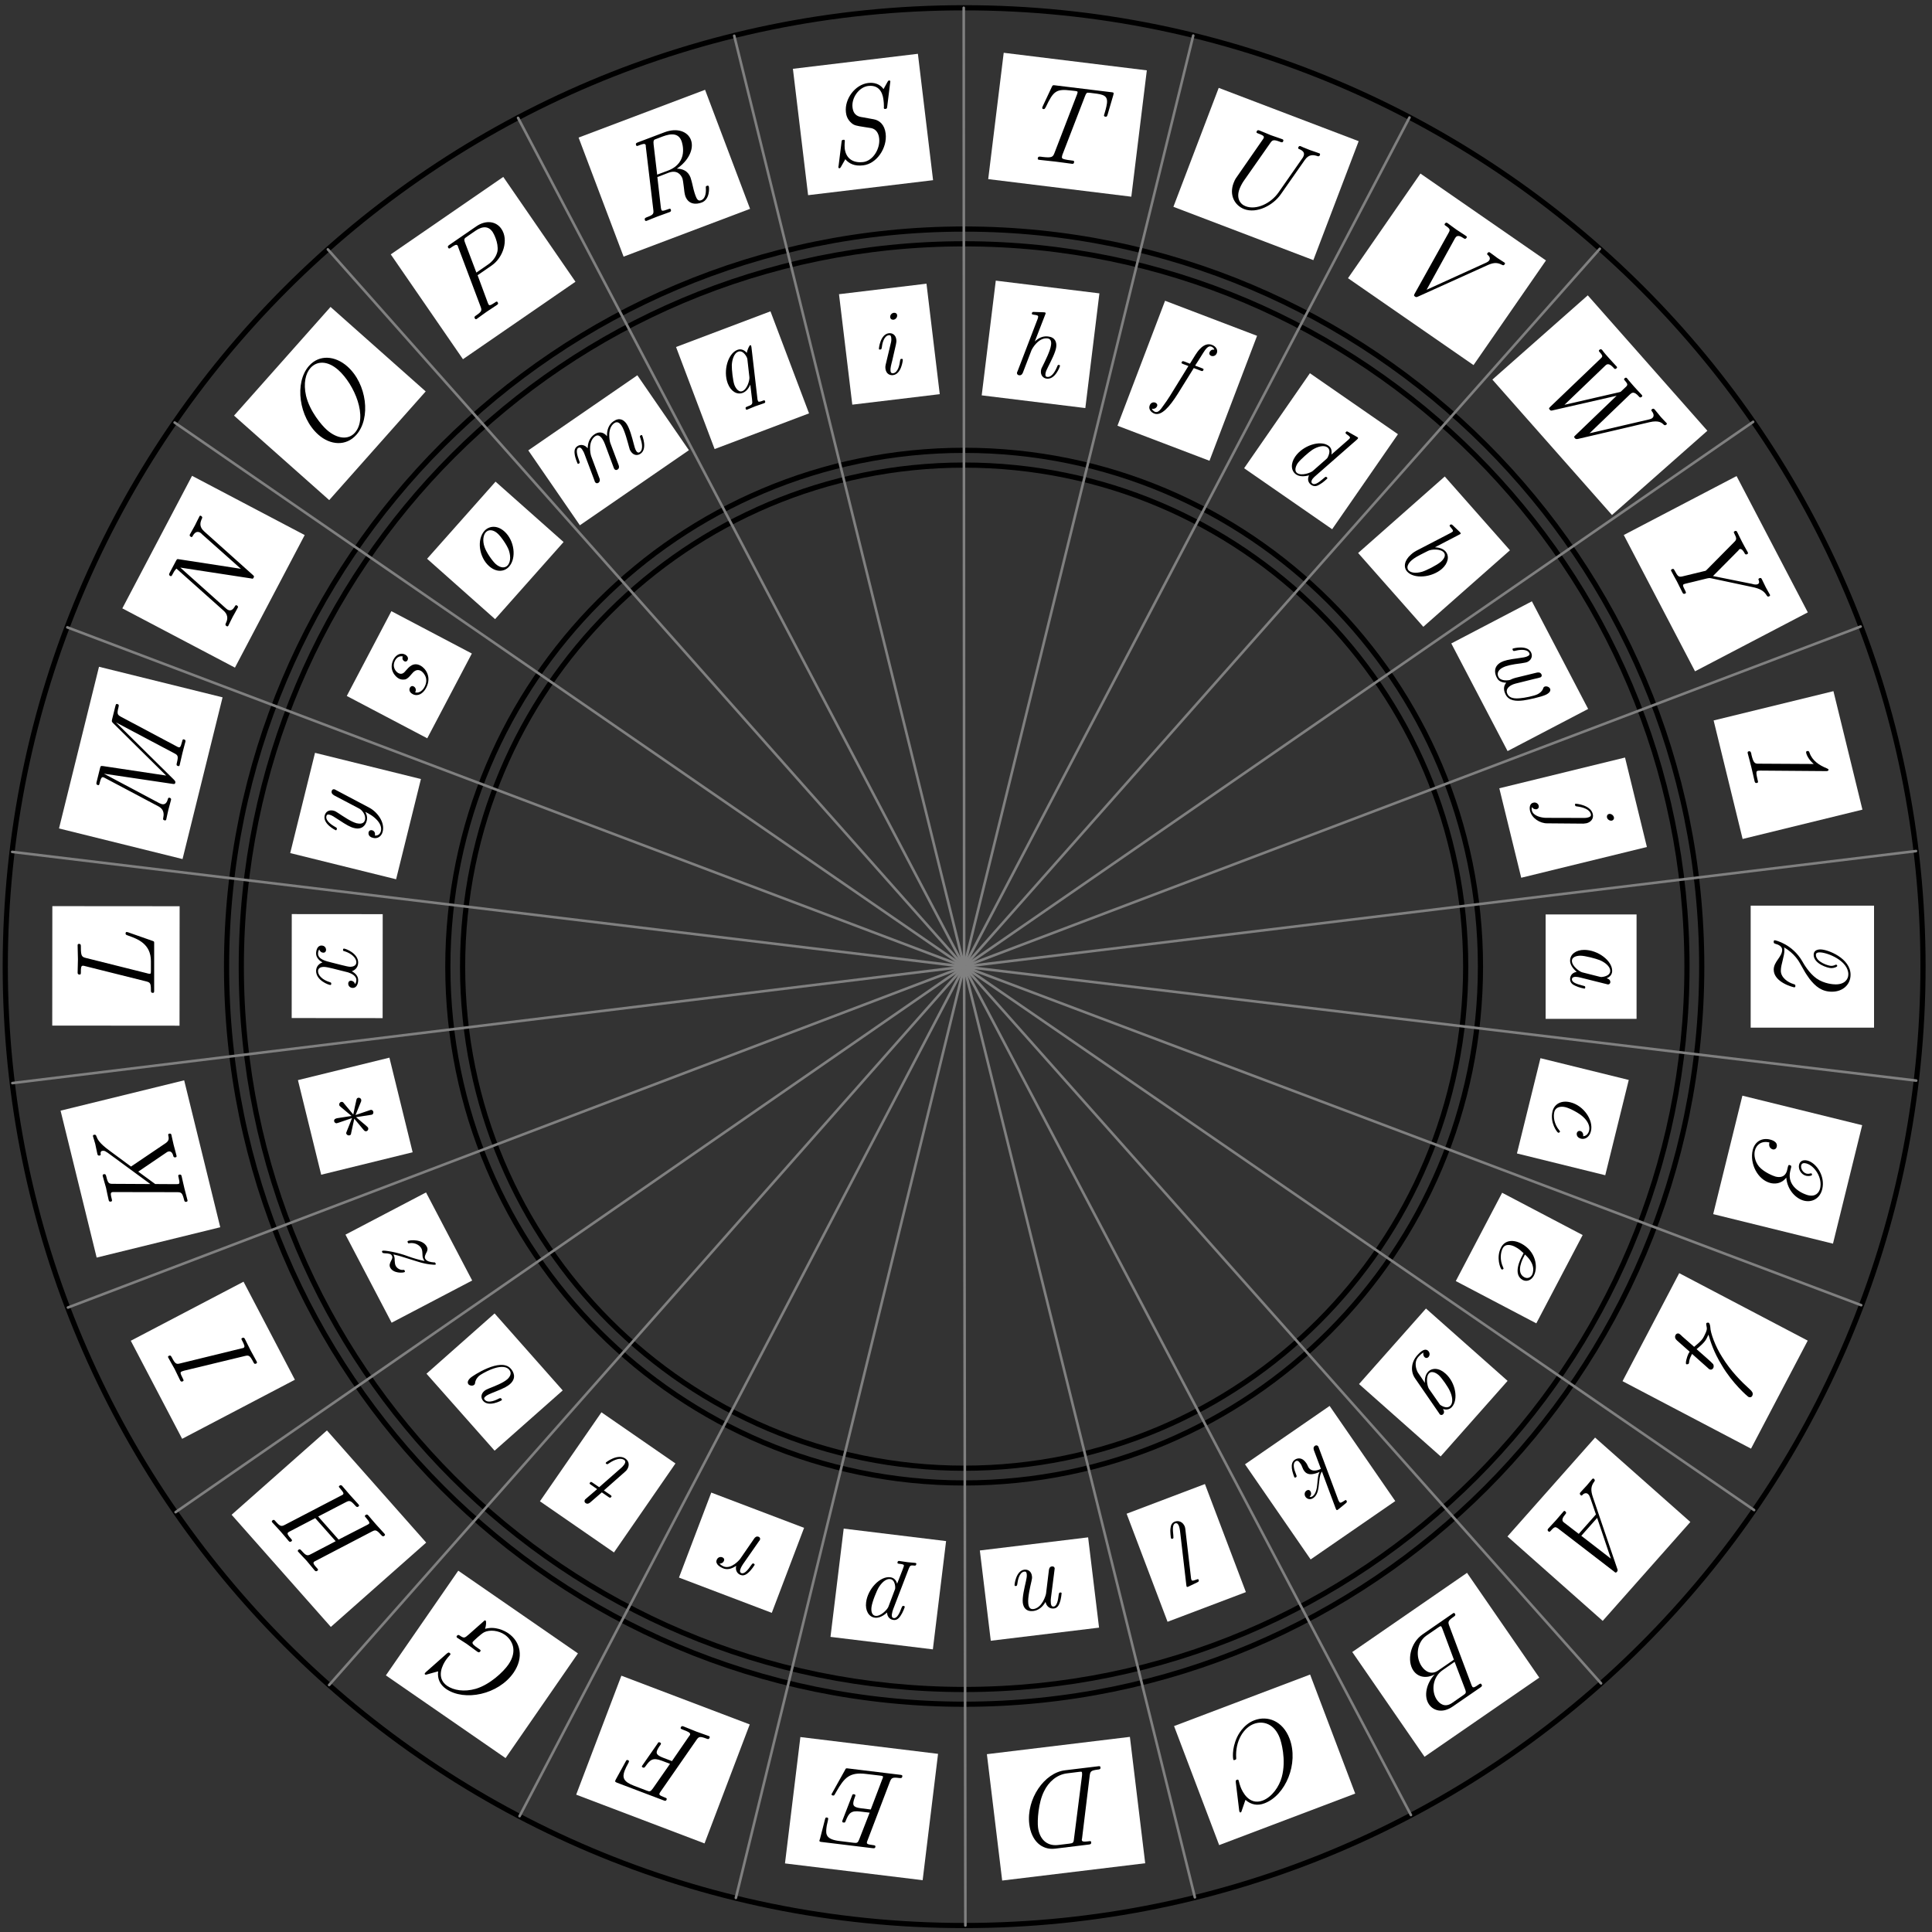 <?xml version="1.0" encoding="UTF-8"?>
<svg xmlns="http://www.w3.org/2000/svg" xmlns:xlink="http://www.w3.org/1999/xlink" width="297pt" height="297pt" viewBox="0 0 297 297" version="1.1">
<rect x="0" y="0" width="297" height="297" fill="#333333" stroke="none"/>
<defs>
<g>
<symbol overflow="visible" id="glyph0-0">
<path style="stroke:none;" d=""/>
</symbol>
<symbol overflow="visible" id="glyph0-1">
<path style="stroke:none;" d="M 5.484 6.812 C 5.641 6.859 5.688 6.859 5.703 6.859 C 5.859 6.859 6.047 6.734 6.047 6.484 C 6.047 6.031 5.5 5.922 5.5 5.922 L 5.484 5.906 C 6.156 5.641 6.328 5.156 6.328 4.766 C 6.328 3.203 4.125 1.547 2.031 1.547 C 0.766 1.547 -0.141 2.219 -0.141 3.203 C -0.141 3.781 0.234 4.375 0.875 4.922 C 0 5.078 -0.141 5.719 -0.141 6.047 C -0.141 6.609 0.266 6.906 0.688 7.078 C 1.188 7.328 2.016 7.5 2.047 7.5 C 2.188 7.5 2.188 7.375 2.188 7.312 C 2.188 7.141 2.172 7.125 1.844 7.047 C 0.641 6.75 0.141 6.484 0.141 6.078 C 0.141 5.766 0.438 5.688 0.719 5.688 C 0.938 5.688 1.266 5.75 1.484 5.812 Z M 1.734 5 C 1.359 4.922 0.141 4.062 0.141 3.234 C 0.141 2.469 1.266 2.438 1.438 2.438 C 2.156 2.438 3.844 2.891 4.422 3.125 C 5.312 3.5 6.031 4.141 6.031 4.766 C 6.031 5.625 4.766 5.719 4.656 5.719 C 4.641 5.719 4.484 5.688 4.453 5.688 Z M 1.734 5 "/>
</symbol>
<symbol overflow="visible" id="glyph1-0">
<path style="stroke:none;" d=""/>
</symbol>
<symbol overflow="visible" id="glyph1-1">
<path style="stroke:none;" d="M 3.703 7.281 C 3.781 6.922 3.609 6.562 3.266 6.469 C 2.922 6.391 2.766 6.672 2.734 6.797 C 2.703 6.938 2.672 7.469 3.391 7.656 C 4.047 7.812 4.703 7.359 4.906 6.5 C 5.328 4.812 3.797 2.562 1.75 2.062 C 0.328 1.703 -0.734 2.344 -1 3.453 C -1.422 5.188 -0.297 6.688 -0.125 6.734 C -0.016 6.766 0.125 6.656 0.156 6.578 C 0.156 6.531 0.156 6.516 0.047 6.375 C -0.766 5.391 -0.906 4.25 -0.719 3.531 C -0.547 2.844 0.172 2.609 1 2.812 C 1.641 2.969 3.078 3.688 3.75 4.344 C 4.484 5.016 4.781 5.812 4.625 6.406 C 4.609 6.484 4.438 7.234 3.703 7.281 Z M 3.703 7.281 "/>
</symbol>
<symbol overflow="visible" id="glyph2-0">
<path style="stroke:none;" d=""/>
</symbol>
<symbol overflow="visible" id="glyph2-1">
<path style="stroke:none;" d="M 1.422 4.469 C 1.188 4.906 -0.062 7.297 1.531 8.141 C 2.109 8.438 2.828 8.219 3.234 7.469 C 3.922 6.141 3.531 3.719 1.312 2.547 C 0.016 1.859 -1.234 2.047 -1.797 3.125 C -2.625 4.703 -1.891 6.422 -1.719 6.516 C -1.625 6.562 -1.484 6.5 -1.438 6.422 C -1.422 6.391 -1.406 6.375 -1.484 6.219 C -2.031 5.047 -1.891 3.906 -1.547 3.266 C -1.109 2.422 -0.031 2.828 0.359 3.047 C 0.922 3.328 1.219 3.625 1.656 4.016 Z M 1.859 4.219 C 3.625 5.781 3.094 7.078 2.969 7.328 C 2.703 7.828 2.203 7.953 1.766 7.719 C 0.406 7 1.516 4.875 1.734 4.484 Z M 1.859 4.219 "/>
</symbol>
<symbol overflow="visible" id="glyph3-0">
<path style="stroke:none;" d=""/>
</symbol>
<symbol overflow="visible" id="glyph3-1">
<path style="stroke:none;" d="M -0.406 8.734 C -0.328 8.875 -0.297 8.906 -0.281 8.922 C -0.156 9.031 0.062 9.062 0.234 8.875 C 0.453 8.625 0.344 8.281 0.188 8.094 L 0.203 8.094 C 0.547 8.203 1.141 8.266 1.578 7.766 C 2.594 6.625 2.141 4 0.562 2.625 C -0.422 1.734 -1.531 1.719 -2.141 2.422 C -2.656 3 -2.594 3.906 -2.578 4.078 L -3.672 2.469 C -3.891 2.062 -4.344 0.922 -3.578 0.062 C -3.469 -0.047 -3.156 -0.422 -2.797 -0.594 C -2.906 -0.281 -2.766 0 -2.609 0.141 C -2.469 0.266 -2.234 0.312 -2.016 0.078 C -1.828 -0.141 -1.766 -0.562 -2.109 -0.875 C -2.516 -1.234 -3.062 -0.953 -3.781 -0.141 C -4.75 0.969 -4.781 2.375 -4.109 3.359 Z M -1.953 5 C -2.219 4.609 -2.484 3.219 -1.969 2.625 C -1.453 2.062 -0.594 2.766 -0.469 2.875 C 0.047 3.344 0.984 4.719 1.234 5.281 C 1.656 6.141 1.781 7.094 1.359 7.562 C 0.781 8.203 -0.203 7.484 -0.266 7.422 C -0.281 7.406 -0.328 7.344 -0.406 7.219 Z M -1.953 5 "/>
</symbol>
<symbol overflow="visible" id="glyph4-0">
<path style="stroke:none;" d=""/>
</symbol>
<symbol overflow="visible" id="glyph4-1">
<path style="stroke:none;" d="M 1.938 10.359 C 1.984 10.422 2 10.484 2.031 10.531 C 2.094 10.641 2.188 10.578 2.359 10.453 L 3.484 9.531 C 3.625 9.406 3.719 9.312 3.578 9.109 C 3.5 8.984 3.406 9.047 3.25 9.156 C 2.656 9.562 2.578 9.453 2.5 9.344 C 2.469 9.297 2.406 9.172 2.359 9.109 L -0.656 1.031 C -0.734 0.844 -0.719 0.828 -0.75 0.797 C -0.859 0.641 -1.062 0.562 -1.266 0.703 C -1.594 0.938 -1.438 1.281 -1.422 1.375 L -0.344 4.25 C -0.672 4.406 -1.688 4.844 -2.234 4.047 C -2.266 3.984 -2.312 3.922 -2.359 3.797 C -2.484 3.516 -2.516 3.469 -2.641 3.297 C -3.219 2.469 -3.922 2.547 -4.359 2.844 C -4.797 3.141 -4.859 3.641 -4.812 4.156 C -4.75 4.719 -4.453 5.484 -4.422 5.531 C -4.344 5.641 -4.25 5.578 -4.188 5.547 C -4.047 5.438 -4.031 5.422 -4.156 5.109 C -4.469 4.328 -4.75 3.438 -4.234 3.078 C -4.031 2.938 -3.797 2.984 -3.547 3.359 C -3.359 3.609 -3.344 3.641 -3.156 4.109 C -3.047 4.375 -3.016 4.422 -2.922 4.547 C -2.312 5.438 -1.156 4.984 -0.547 4.719 C -0.766 5.141 -0.812 5.562 -0.891 6.469 C -0.953 7.266 -1.109 8.094 -1.641 8.469 C -1.875 8.625 -2.062 8.547 -2.094 8.562 C -1.734 8.219 -1.844 7.859 -1.969 7.672 C -2.141 7.422 -2.391 7.469 -2.562 7.594 C -2.844 7.781 -2.953 8.188 -2.703 8.562 C -2.484 8.859 -2.016 9.078 -1.5 8.719 C -0.797 8.234 -0.719 7.25 -0.625 6.375 C -0.516 5.141 -0.344 4.891 -0.188 4.656 Z M 1.938 10.359 "/>
</symbol>
<symbol overflow="visible" id="glyph5-0">
<path style="stroke:none;" d=""/>
</symbol>
<symbol overflow="visible" id="glyph5-1">
<path style="stroke:none;" d="M -0.594 10.516 C -0.562 10.594 -0.578 10.656 -0.562 10.703 C -0.516 10.828 -0.406 10.812 -0.203 10.703 L 1.094 10.078 C 1.266 9.984 1.391 9.922 1.297 9.688 C 1.25 9.547 1.141 9.594 0.969 9.656 C 0.281 9.922 0.234 9.812 0.188 9.672 C 0.156 9.609 0.125 9.469 0.125 9.406 L -0.734 2.016 C -0.75 1.875 -0.766 1.703 -0.828 1.516 C -1.109 0.812 -1.75 0.516 -2.375 0.75 C -2.828 0.922 -2.984 1.328 -3.031 1.781 C -3.109 2.312 -2.969 3.266 -2.953 3.297 C -2.891 3.438 -2.766 3.391 -2.703 3.375 C -2.656 3.344 -2.562 3.312 -2.578 3.203 C -2.578 3.172 -2.594 2.953 -2.594 2.812 C -2.672 2.078 -2.766 1.188 -2.312 1.016 C -2 0.906 -1.828 1.156 -1.734 1.422 C -1.656 1.594 -1.578 2.016 -1.562 2.188 Z M -0.594 10.516 "/>
</symbol>
<symbol overflow="visible" id="glyph6-0">
<path style="stroke:none;" d=""/>
</symbol>
<symbol overflow="visible" id="glyph6-1">
<path style="stroke:none;" d="M -3.062 4.281 C -3.109 4.609 -3.672 6.516 -5.031 6.688 C -5.688 6.766 -5.766 6.078 -5.797 5.828 C -5.906 4.938 -5.484 3.156 -5.312 2.422 C -5.234 2.047 -5.188 1.906 -5.234 1.609 C -5.312 0.922 -5.812 0.562 -6.391 0.625 C -7.719 0.797 -7.922 2.969 -7.906 3.016 C -7.891 3.156 -7.766 3.141 -7.703 3.141 C -7.531 3.109 -7.531 3.062 -7.484 2.844 C -7.422 2.344 -7.203 1.016 -6.406 0.922 C -6.188 0.891 -6.062 0.984 -6.031 1.312 C -5.984 1.656 -6.094 2.094 -6.156 2.406 C -6.406 3.5 -6.734 4.875 -6.641 5.703 C -6.547 6.453 -6.125 7.109 -5.031 6.984 C -4.156 6.875 -3.547 6.281 -3.141 5.578 C -3.031 6.219 -2.516 6.672 -1.875 6.594 C -1.547 6.562 -1.188 6.375 -0.969 5.719 C -0.75 5.172 -0.672 4.281 -0.672 4.25 C -0.688 4.141 -0.766 4.125 -0.891 4.141 C -1.047 4.156 -1.062 4.172 -1.125 4.516 C -1.219 5.375 -1.406 6.234 -1.891 6.297 C -2.266 6.344 -2.312 5.938 -2.328 5.766 C -2.359 5.5 -2.344 5.188 -2.312 4.969 L -1.766 0.688 C -1.734 0.484 -1.734 0.484 -1.734 0.422 C -1.766 0.25 -1.891 0.094 -2.156 0.125 C -2.484 0.156 -2.594 0.422 -2.625 0.688 Z M -3.062 4.281 "/>
</symbol>
<symbol overflow="visible" id="glyph7-0">
<path style="stroke:none;" d=""/>
</symbol>
<symbol overflow="visible" id="glyph7-1">
<path style="stroke:none;" d="M -1.031 -1.984 C -0.844 -2.406 -0.766 -2.469 -0.219 -2.406 C -0.062 -2.391 0.078 -2.375 0.109 -2.656 C 0.125 -2.766 0.047 -2.797 -0.031 -2.812 C -0.406 -2.859 -0.812 -2.875 -1.203 -2.922 C -1.641 -2.969 -2.078 -3.062 -2.5 -3.109 C -2.578 -3.125 -2.75 -3.141 -2.781 -2.891 C -2.812 -2.719 -2.734 -2.703 -2.469 -2.672 C -2.156 -2.641 -1.781 -2.594 -1.797 -2.391 C -1.812 -2.25 -1.844 -2.156 -2.844 0.391 C -2.938 0 -3.219 -0.531 -3.891 -0.609 C -5.453 -0.812 -7.359 1.188 -7.609 3.25 C -7.766 4.484 -7.219 5.5 -6.234 5.609 C -5.344 5.719 -4.484 4.891 -4.391 4.812 C -4.359 5.531 -3.891 5.906 -3.406 5.953 C -3.078 6 -2.688 5.906 -2.312 5.312 C -1.969 4.828 -1.672 4 -1.672 3.969 C -1.656 3.859 -1.734 3.812 -1.859 3.797 C -2.016 3.781 -2.031 3.797 -2.172 4.109 C -2.469 4.938 -2.859 5.719 -3.344 5.672 C -3.719 5.625 -3.672 5.219 -3.641 5.047 C -3.609 4.781 -3.516 4.484 -3.438 4.281 Z M -4.188 3.938 C -4.359 4.375 -5.375 5.422 -6.156 5.328 C -6.672 5.266 -6.875 4.719 -6.781 3.969 C -6.672 3.156 -5.984 1.438 -5.625 0.875 C -5.016 -0.062 -4.375 -0.391 -3.922 -0.328 C -3.062 -0.234 -3.125 1.109 -3.141 1.125 C -3.141 1.172 -3.156 1.219 -3.203 1.328 Z M -4.188 3.938 "/>
</symbol>
<symbol overflow="visible" id="glyph8-0">
<path style="stroke:none;" d=""/>
</symbol>
<symbol overflow="visible" id="glyph8-1">
<path style="stroke:none;" d="M -4.828 2.562 C -4.938 2.703 -6.156 4.109 -7.297 3.688 C -7.359 3.656 -7.734 3.516 -7.969 3.234 C -7.734 3.25 -7.406 3.141 -7.281 2.797 C -7.172 2.531 -7.344 2.344 -7.547 2.266 C -7.797 2.172 -8.219 2.203 -8.406 2.688 C -8.656 3.359 -7.781 3.812 -7.406 3.969 C -6.797 4.203 -6.172 4.094 -5.406 3.578 C -5.594 4.422 -5.094 4.844 -4.734 4.984 C -4.422 5.094 -4.031 5.094 -3.516 4.609 C -3.062 4.219 -2.594 3.484 -2.578 3.453 C -2.547 3.344 -2.609 3.281 -2.719 3.234 C -2.875 3.188 -2.875 3.188 -3.094 3.469 C -3.578 4.188 -4.141 4.875 -4.594 4.703 C -4.938 4.578 -4.797 4.203 -4.734 4.031 C -4.641 3.766 -4.469 3.5 -4.359 3.328 L -1.891 -0.219 C -1.766 -0.375 -1.766 -0.375 -1.75 -0.438 C -1.688 -0.594 -1.719 -0.797 -1.969 -0.891 C -2.281 -1 -2.5 -0.828 -2.641 -0.609 Z M -4.828 2.562 "/>
</symbol>
<symbol overflow="visible" id="glyph9-0">
<path style="stroke:none;" d=""/>
</symbol>
<symbol overflow="visible" id="glyph9-1">
<path style="stroke:none;" d="M -6.297 2.656 L -7.281 1.984 C -7.484 1.844 -7.594 1.766 -7.734 1.984 C -7.828 2.109 -7.75 2.156 -7.547 2.297 L -6.609 2.953 L -8.375 4.469 C -8.406 4.484 -8.484 4.578 -8.5 4.609 C -8.562 4.719 -8.609 4.938 -8.391 5.094 C -8.094 5.312 -7.812 5.125 -7.641 4.969 L -5.891 3.453 L -4.891 4.141 C -4.688 4.281 -4.578 4.359 -4.422 4.125 C -4.344 4.016 -4.438 3.953 -4.625 3.812 L -5.578 3.156 L -2.391 0.344 C -2.156 0.156 -2.062 0.016 -2.031 -0.031 C -1.641 -0.578 -1.625 -1.297 -2.281 -1.75 C -3.438 -2.547 -5.219 -1.203 -5.25 -1.141 C -5.344 -1.031 -5.25 -0.969 -5.203 -0.938 C -5.062 -0.844 -5.031 -0.859 -4.891 -0.953 C -4.484 -1.234 -3.234 -2.062 -2.453 -1.531 C -2.281 -1.422 -2.188 -1.203 -2.453 -0.812 C -2.578 -0.641 -2.797 -0.391 -2.984 -0.25 Z M -6.297 2.656 "/>
</symbol>
<symbol overflow="visible" id="glyph10-0">
<path style="stroke:none;" d=""/>
</symbol>
<symbol overflow="visible" id="glyph10-1">
<path style="stroke:none;" d="M -8.641 -1.625 C -9.188 -1.141 -9.141 -0.797 -8.969 -0.594 C -8.797 -0.406 -8.359 -0.312 -8.109 -0.516 C -8.016 -0.609 -7.969 -0.688 -7.953 -0.875 C -7.875 -1.391 -7.5 -1.766 -7.344 -1.906 C -7.062 -2.156 -3.844 -4.125 -2.734 -2.859 C -2.25 -2.328 -2.594 -1.75 -3.016 -1.375 C -3.656 -0.812 -4.969 -0.312 -5.828 0.031 C -6.172 0.188 -6.359 0.25 -6.562 0.438 C -7 0.812 -7.172 1.422 -6.719 1.953 C -5.844 2.938 -3.938 1.906 -3.875 1.844 C -3.781 1.766 -3.875 1.672 -3.922 1.609 C -4.031 1.484 -4.078 1.5 -4.281 1.578 C -4.656 1.781 -5.922 2.406 -6.469 1.781 C -6.594 1.656 -6.641 1.5 -6.391 1.281 C -6.109 1.031 -5.734 0.875 -4.938 0.562 C -3.344 -0.062 -2.922 -0.359 -2.609 -0.625 C -1.516 -1.594 -2.078 -2.562 -2.484 -3.016 C -4.047 -4.797 -8.359 -1.875 -8.641 -1.625 Z M -8.641 -1.625 "/>
</symbol>
<symbol overflow="visible" id="glyph11-0">
<path style="stroke:none;" d=""/>
</symbol>
<symbol overflow="visible" id="glyph11-1">
<path style="stroke:none;" d="M -3.031 -1.234 C -1.719 -0.812 -0.484 -0.734 -0.375 -0.797 C -0.281 -0.844 -0.344 -0.953 -0.375 -1.016 C -0.438 -1.141 -0.453 -1.141 -0.656 -1.141 C -1.047 -1.172 -1.719 -1.266 -1.938 -1.688 C -2.016 -1.812 -2.094 -1.984 -1.844 -2.5 C -1.625 -2.875 -1.5 -3.156 -1.703 -3.547 C -2.328 -4.75 -4.297 -4.594 -4.594 -4.438 C -4.688 -4.391 -4.688 -4.297 -4.625 -4.188 C -4.547 -4.047 -4.516 -4.047 -4.375 -4.094 C -3.359 -4.234 -2.719 -3.641 -2.547 -3.297 C -2.422 -3.078 -2.391 -2.844 -2.375 -2.406 C -2.375 -1.906 -2.281 -1.75 -2.203 -1.594 C -2.188 -1.562 -2.109 -1.422 -2.047 -1.344 C -2.891 -1.531 -3.75 -1.766 -4.547 -2.062 C -6.266 -2.719 -8.297 -3.031 -8.531 -2.922 C -8.641 -2.859 -8.594 -2.75 -8.562 -2.703 C -8.484 -2.562 -8.469 -2.578 -8.25 -2.547 C -7.469 -2.516 -7.203 -2.438 -7.078 -2.172 C -6.969 -1.984 -6.969 -1.797 -7.172 -1.422 C -7.359 -1.047 -7.531 -0.734 -7.328 -0.328 C -6.844 0.578 -5.375 0.484 -5.141 0.359 C -5.016 0.297 -5.078 0.188 -5.109 0.125 C -5.172 0 -5.219 0 -5.375 0.016 C -5.812 0.062 -6.297 -0.234 -6.484 -0.609 C -6.625 -0.859 -6.609 -1.141 -6.641 -1.359 C -6.641 -1.969 -6.719 -2.109 -6.844 -2.359 C -6.266 -2.234 -5.984 -2.141 -5.797 -2.094 Z M -3.031 -1.234 "/>
</symbol>
<symbol overflow="visible" id="glyph12-0">
<path style="stroke:none;" d=""/>
</symbol>
<symbol overflow="visible" id="glyph12-1">
<path style="stroke:none;" d="M -6.891 -2.375 C -7.078 -2.328 -7.422 -2.25 -7.344 -1.875 C -7.281 -1.672 -7.047 -1.531 -6.875 -1.625 L -6.703 -1.672 L -4.594 -2.391 L -5.438 -0.281 C -5.484 -0.141 -5.516 -0.109 -5.484 -0.016 C -5.438 0.172 -5.203 0.312 -5 0.266 C -4.766 0.219 -4.75 0.062 -4.734 -0.094 L -4.25 -2.297 L -2.859 -0.625 C -2.688 -0.422 -2.594 -0.328 -2.391 -0.375 C -2.172 -0.422 -2.062 -0.656 -2.109 -0.844 C -2.141 -0.938 -2.141 -0.969 -2.484 -1.266 L -3.984 -2.531 L -1.594 -2.906 C -1.312 -2.969 -1.297 -3.25 -1.328 -3.359 C -1.359 -3.531 -1.516 -3.703 -1.766 -3.641 L -4.062 -2.859 L -3.203 -4.953 C -3.172 -5.094 -3.172 -5.125 -3.188 -5.234 C -3.234 -5.422 -3.453 -5.562 -3.656 -5.516 C -3.859 -5.469 -3.906 -5.312 -3.938 -5.125 C -4.156 -4.188 -4.156 -4.156 -4.406 -2.938 L -5.812 -4.625 C -5.953 -4.828 -6.047 -4.922 -6.266 -4.875 C -6.484 -4.828 -6.609 -4.594 -6.562 -4.406 C -6.547 -4.297 -6.531 -4.266 -6.188 -3.984 L -4.672 -2.719 Z M -6.891 -2.375 "/>
</symbol>
<symbol overflow="visible" id="glyph13-0">
<path style="stroke:none;" d=""/>
</symbol>
<symbol overflow="visible" id="glyph13-1">
<path style="stroke:none;" d="M -5.844 -6.656 C -5.75 -6.344 -5.5 -6.156 -5.203 -6.156 C -4.906 -6.156 -4.797 -6.391 -4.797 -6.594 C -4.797 -6.859 -4.984 -7.25 -5.5 -7.25 C -6.172 -7.25 -6.328 -6.453 -6.328 -6.031 C -6.328 -5.328 -5.734 -4.875 -5.344 -4.656 C -5.828 -4.5 -6.328 -4.062 -6.328 -3.344 C -6.328 -1.906 -4.422 -1.188 -4.125 -1.188 C -4 -1.188 -4 -1.312 -4 -1.391 C -4 -1.547 -4.031 -1.562 -4.266 -1.641 C -5.344 -1.969 -6.031 -2.656 -6.031 -3.312 C -6.031 -3.641 -5.812 -3.969 -5.125 -3.969 C -4.797 -3.969 -4.219 -3.828 -3.766 -3.719 C -3.453 -3.641 -1.516 -3.156 -1.406 -3.125 C -0.922 -2.969 -0.141 -2.609 -0.141 -1.969 C -0.141 -1.891 -0.141 -1.578 -0.344 -1.312 C -0.453 -1.734 -0.797 -1.844 -0.969 -1.844 C -1.25 -1.844 -1.391 -1.641 -1.391 -1.391 C -1.391 -1.016 -1.078 -0.734 -0.688 -0.734 C -0.109 -0.734 0.141 -1.359 0.141 -1.938 C 0.141 -2.531 -0.25 -2.984 -0.844 -3.297 C -0.5 -3.406 0.141 -3.781 0.141 -4.641 C 0.141 -6.047 -1.766 -6.781 -2.047 -6.781 C -2.188 -6.781 -2.188 -6.656 -2.188 -6.594 C -2.188 -6.422 -2.156 -6.422 -1.906 -6.359 C -0.938 -6.047 -0.141 -5.375 -0.141 -4.672 C -0.141 -4.078 -0.797 -3.984 -1.062 -3.984 C -1.359 -3.984 -1.828 -4.109 -2.531 -4.281 C -2.844 -4.359 -3.422 -4.5 -3.828 -4.609 C -4.938 -4.875 -6.031 -5.156 -6.031 -6.031 C -6.031 -6.094 -6.031 -6.391 -5.844 -6.656 Z M -5.844 -6.656 "/>
</symbol>
<symbol overflow="visible" id="glyph14-0">
<path style="stroke:none;" d=""/>
</symbol>
<symbol overflow="visible" id="glyph14-1">
<path style="stroke:none;" d="M -3.672 -8.312 C -3.844 -8.406 -3.875 -8.422 -3.938 -8.438 C -4.141 -8.484 -4.297 -8.359 -4.344 -8.172 C -4.438 -7.781 -4.125 -7.609 -3.938 -7.484 L -0.078 -5.453 C 0.312 -5.234 0.969 -4.484 0.766 -3.703 C 0.609 -3.078 -0.047 -3.109 -0.516 -3.219 C -1.344 -3.438 -2.531 -4.25 -3.359 -4.797 C -3.641 -4.984 -3.812 -5.094 -4.078 -5.156 C -4.641 -5.297 -5.25 -5.094 -5.422 -4.406 C -5.734 -3.141 -3.812 -2.172 -3.719 -2.141 C -3.609 -2.109 -3.578 -2.234 -3.562 -2.297 C -3.516 -2.469 -3.547 -2.5 -3.734 -2.609 C -4.109 -2.828 -5.344 -3.516 -5.156 -4.312 C -5.109 -4.484 -5.016 -4.625 -4.672 -4.531 C -4.328 -4.453 -4 -4.219 -3.25 -3.734 C -2.125 -2.984 -1.453 -2.609 -0.906 -2.484 C 0.328 -2.172 0.875 -2.922 1.047 -3.609 C 1.188 -4.203 0.984 -4.703 0.812 -4.969 C 1.406 -4.672 2.062 -4.328 2.656 -3.672 C 3.188 -3.078 3.344 -2.5 3.219 -2 C 3.125 -1.641 2.844 -1.281 2.297 -1.328 C 2.438 -2 1.891 -2.141 1.859 -2.141 C 1.641 -2.203 1.406 -2.109 1.328 -1.828 C 1.312 -1.734 1.203 -1.156 2.016 -0.969 C 2.719 -0.781 3.328 -1.219 3.5 -1.938 C 3.859 -3.375 2.672 -4.953 1.438 -5.609 Z M -3.672 -8.312 "/>
</symbol>
<symbol overflow="visible" id="glyph15-0">
<path style="stroke:none;" d=""/>
</symbol>
<symbol overflow="visible" id="glyph15-1">
<path style="stroke:none;" d="M -2.125 -7.312 C -2.312 -6.828 -1.953 -6.609 -1.891 -6.578 C -1.75 -6.5 -1.531 -6.484 -1.391 -6.75 C -1.234 -7.031 -1.359 -7.375 -1.781 -7.609 C -2.359 -7.906 -3.109 -7.672 -3.547 -6.859 C -4.344 -5.328 -3.281 -4.203 -2.75 -3.922 C -2.281 -3.672 -1.875 -3.766 -1.688 -3.797 C -1.391 -3.922 -1.188 -4.109 -0.766 -4.609 C -0.531 -4.891 -0.047 -5.469 0.641 -5.109 C 0.984 -4.922 1.953 -4 1.219 -2.625 C 0.969 -2.156 0.469 -1.625 -0.219 -1.781 C 0.094 -2.422 -0.438 -2.703 -0.453 -2.703 C -0.734 -2.859 -0.953 -2.672 -1.031 -2.5 C -1.094 -2.406 -1.281 -1.875 -0.594 -1.516 C 0.188 -1.109 1 -1.594 1.469 -2.484 C 2.391 -4.25 1.281 -5.547 0.594 -5.906 C -0.5 -6.484 -1.172 -5.688 -1.641 -5.156 C -1.891 -4.844 -2.234 -4.453 -2.797 -4.75 C -3.141 -4.922 -3.844 -5.656 -3.312 -6.688 C -3.031 -7.203 -2.578 -7.422 -2.125 -7.312 Z M -2.125 -7.312 "/>
</symbol>
<symbol overflow="visible" id="glyph16-0">
<path style="stroke:none;" d=""/>
</symbol>
<symbol overflow="visible" id="glyph16-1">
<path style="stroke:none;" d="M 1.75 -7.984 C 0.625 -8.984 -0.609 -8.844 -1.328 -8.047 C -2.484 -6.734 -2.172 -4.047 -0.594 -2.641 C 0.578 -1.609 1.797 -1.797 2.484 -2.578 C 3.641 -3.891 3.312 -6.594 1.75 -7.984 Z M 2.266 -2.766 C 1.875 -2.328 1.172 -2.312 0.422 -2.969 C -0.062 -3.406 -1 -4.703 -1.297 -5.594 C -1.641 -6.594 -1.469 -7.422 -1.125 -7.828 C -0.641 -8.375 0.125 -8.203 0.719 -7.656 C 1.188 -7.25 2.156 -5.906 2.453 -5.047 C 2.812 -3.922 2.609 -3.156 2.266 -2.766 Z M 2.266 -2.766 "/>
</symbol>
<symbol overflow="visible" id="glyph17-0">
<path style="stroke:none;" d=""/>
</symbol>
<symbol overflow="visible" id="glyph17-1">
<path style="stroke:none;" d="M 3.672 -7.25 C 3.562 -7.578 3.172 -9.5 4.297 -10.281 C 4.859 -10.672 5.266 -10.094 5.406 -9.891 C 5.906 -9.156 6.344 -7.359 6.547 -6.656 C 6.641 -6.281 6.672 -6.156 6.859 -5.891 C 7.25 -5.328 7.844 -5.234 8.328 -5.578 C 9.422 -6.328 8.594 -8.344 8.578 -8.391 C 8.5 -8.5 8.375 -8.422 8.344 -8.391 C 8.203 -8.297 8.203 -8.25 8.281 -8.031 C 8.453 -7.562 8.859 -6.266 8.203 -5.812 C 8.031 -5.688 7.859 -5.719 7.672 -5.984 C 7.484 -6.281 7.375 -6.734 7.297 -7.031 C 7.016 -8.109 6.656 -9.469 6.188 -10.156 C 5.75 -10.797 5.078 -11.188 4.172 -10.562 C 3.438 -10.062 3.141 -9.219 3.172 -8.266 C 2.547 -9.031 1.797 -8.938 1.234 -8.547 C 0.531 -8.062 0.219 -7.297 0.203 -6.406 C -0.203 -6.922 -0.859 -7.094 -1.406 -6.719 C -1.672 -6.531 -1.906 -6.203 -1.797 -5.516 C -1.734 -4.922 -1.375 -4.109 -1.359 -4.078 C -1.297 -3.984 -1.219 -4.016 -1.125 -4.078 C -0.984 -4.172 -1 -4.203 -1.109 -4.516 C -1.406 -5.312 -1.656 -6.188 -1.266 -6.453 C -0.953 -6.672 -0.719 -6.344 -0.625 -6.188 C -0.469 -5.969 -0.328 -5.672 -0.266 -5.469 L 1.25 -1.438 C 1.312 -1.234 1.312 -1.234 1.359 -1.188 C 1.453 -1.047 1.641 -0.969 1.859 -1.109 C 2 -1.203 2.125 -1.406 2.047 -1.703 C 2 -1.859 1.219 -3.906 1.094 -4.25 C 0.969 -4.578 0.859 -4.859 0.75 -5.172 C 0.562 -5.688 0.266 -7.5 1.359 -8.266 C 1.906 -8.641 2.312 -8.047 2.453 -7.859 C 2.609 -7.625 2.75 -7.328 2.844 -7.078 L 4.203 -3.422 C 4.266 -3.266 4.281 -3.234 4.312 -3.219 C 4.391 -3.078 4.594 -3 4.797 -3.141 C 5.078 -3.328 5.047 -3.609 4.953 -3.844 Z M 3.672 -7.25 "/>
</symbol>
<symbol overflow="visible" id="glyph18-0">
<path style="stroke:none;" d=""/>
</symbol>
<symbol overflow="visible" id="glyph18-1">
<path style="stroke:none;" d="M 4.375 -8.047 C 4.375 -8.094 4.344 -8.203 4.328 -8.25 C 4.312 -8.312 4.219 -8.344 4.172 -8.328 C 4.062 -8.281 3.734 -7.641 3.672 -7.141 C 3.391 -7.469 2.875 -7.859 2.219 -7.609 C 0.766 -7.047 0 -4.406 0.734 -2.453 C 1.188 -1.266 2.125 -0.656 3.047 -1 C 3.531 -1.188 3.922 -1.625 4.203 -2.266 L 4.203 -2.25 C 4.281 -1.531 4.359 -0.938 4.469 -0.031 C 4.562 0.766 4.562 0.797 3.688 1.125 C 3.531 1.188 3.406 1.234 3.516 1.5 C 3.562 1.641 3.688 1.594 3.75 1.562 C 4.156 1.406 4.594 1.203 5 1.047 C 5.438 0.891 5.906 0.75 6.312 0.594 C 6.406 0.562 6.562 0.5 6.469 0.266 C 6.406 0.094 6.328 0.125 6.094 0.219 C 5.797 0.328 5.453 0.453 5.391 0.266 C 5.359 0.172 5.344 0.156 5.312 0.031 Z M 4.062 -3.422 C 4.125 -3.016 3.75 -1.562 2.984 -1.266 C 2.266 -1 1.828 -2.047 1.766 -2.203 C 1.516 -2.875 1.344 -4.609 1.359 -5.25 C 1.406 -6.203 1.75 -7.109 2.328 -7.328 C 3.156 -7.641 3.688 -6.422 3.703 -6.375 L 3.75 -6.188 Z M 4.062 -3.422 "/>
</symbol>
<symbol overflow="visible" id="glyph19-0">
<path style="stroke:none;" d=""/>
</symbol>
<symbol overflow="visible" id="glyph19-1">
<path style="stroke:none;" d="M 3.484 -9.422 C 3.453 -9.688 3.234 -9.812 2.984 -9.781 C 2.734 -9.766 2.375 -9.5 2.422 -9.094 C 2.469 -8.781 2.719 -8.703 2.922 -8.719 C 3.219 -8.75 3.531 -9.047 3.484 -9.422 Z M 1.734 -1.844 C 1.656 -1.516 1.672 -1.328 1.688 -1.203 C 1.797 -0.375 2.375 -0.141 2.859 -0.203 C 4.156 -0.359 4.375 -2.531 4.359 -2.578 C 4.344 -2.719 4.203 -2.703 4.156 -2.703 C 3.984 -2.688 3.984 -2.641 3.938 -2.406 C 3.875 -1.906 3.656 -0.578 2.859 -0.484 C 2.688 -0.469 2.5 -0.516 2.469 -0.859 C 2.422 -1.234 2.562 -1.766 2.75 -2.5 L 3.297 -4.891 C 3.375 -5.266 3.391 -5.406 3.359 -5.656 C 3.281 -6.375 2.766 -6.703 2.219 -6.641 C 0.891 -6.484 0.672 -4.312 0.688 -4.234 C 0.688 -4.109 0.812 -4.125 0.891 -4.141 C 1.062 -4.156 1.078 -4.203 1.125 -4.422 C 1.172 -4.875 1.391 -6.234 2.219 -6.344 C 2.531 -6.375 2.562 -6.109 2.578 -5.953 C 2.625 -5.594 2.578 -5.328 2.5 -5.062 Z M 1.734 -1.844 "/>
</symbol>
<symbol overflow="visible" id="glyph20-0">
<path style="stroke:none;" d=""/>
</symbol>
<symbol overflow="visible" id="glyph20-1">
<path style="stroke:none;" d="M 5.422 -9.031 C 5.453 -9.094 5.469 -9.156 5.484 -9.203 C 5.5 -9.328 5.406 -9.359 5.172 -9.375 L 3.734 -9.422 C 3.531 -9.438 3.391 -9.438 3.359 -9.188 C 3.344 -9.047 3.469 -9.031 3.656 -9 C 4.359 -8.922 4.344 -8.797 4.328 -8.656 C 4.328 -8.594 4.281 -8.453 4.266 -8.391 L 1.172 -0.328 C 1.094 -0.156 1.078 -0.141 1.078 -0.094 C 1.047 0.094 1.156 0.281 1.406 0.312 C 1.812 0.359 1.938 0 1.984 -0.094 L 3.297 -3.516 C 3.422 -3.828 4.406 -5.531 5.781 -5.359 C 6.422 -5.281 6.344 -4.578 6.312 -4.344 C 6.203 -3.453 5.375 -1.828 5.047 -1.156 C 4.875 -0.812 4.797 -0.703 4.766 -0.406 C 4.672 0.281 5.078 0.766 5.641 0.828 C 6.984 1 7.688 -1.078 7.688 -1.125 C 7.703 -1.266 7.578 -1.266 7.531 -1.281 C 7.359 -1.297 7.344 -1.25 7.266 -1.047 C 7.062 -0.578 6.531 0.656 5.719 0.562 C 5.5 0.531 5.406 0.406 5.453 0.078 C 5.484 -0.266 5.703 -0.656 5.844 -0.953 C 6.344 -1.953 7 -3.203 7.109 -4.031 C 7.203 -4.781 6.938 -5.531 5.859 -5.656 C 4.938 -5.766 4.266 -5.312 3.812 -4.875 Z M 5.422 -9.031 "/>
</symbol>
<symbol overflow="visible" id="glyph21-0">
<path style="stroke:none;" d=""/>
</symbol>
<symbol overflow="visible" id="glyph21-1">
<path style="stroke:none;" d="M 5.703 -4 L 6.734 -3.609 C 6.969 -3.516 7.094 -3.469 7.188 -3.719 C 7.25 -3.859 7.172 -3.891 6.938 -3.984 L 5.906 -4.375 C 6.266 -4.891 6.516 -5.344 7.156 -6.344 C 7.5 -6.875 7.906 -7.5 8.406 -7.297 C 8.453 -7.281 8.781 -7.156 8.859 -6.828 C 8.375 -6.906 8.172 -6.562 8.125 -6.422 C 8.016 -6.172 8.156 -5.969 8.375 -5.875 C 8.688 -5.766 9.078 -5.875 9.25 -6.312 C 9.438 -6.844 9.062 -7.359 8.5 -7.562 C 7.219 -8.062 6.219 -6.438 5.953 -6.031 L 5.109 -4.672 L 4.266 -5 C 4.047 -5.078 3.922 -5.125 3.828 -4.859 C 3.766 -4.734 3.875 -4.703 4.094 -4.609 L 4.875 -4.312 L 2.062 0.25 C 1.594 0.984 1.516 1.094 0.984 1.828 C 0.625 2.344 0.234 2.906 -0.25 2.734 C -0.312 2.703 -0.641 2.562 -0.734 2.25 C -0.203 2.359 0.016 1.969 0.062 1.859 C 0.156 1.609 0.016 1.406 -0.219 1.312 C -0.531 1.203 -0.922 1.312 -1.078 1.75 C -1.281 2.281 -0.922 2.781 -0.359 3 C 0.719 3.406 1.984 1.953 3.234 -0.031 Z M 5.703 -4 "/>
</symbol>
<symbol overflow="visible" id="glyph22-0">
<path style="stroke:none;" d=""/>
</symbol>
<symbol overflow="visible" id="glyph22-1">
<path style="stroke:none;" d="M 11.938 -3.438 C 12 -3.516 12.047 -3.547 12.062 -3.578 C 12.141 -3.688 12.062 -3.766 11.875 -3.859 L 10.609 -4.578 C 10.453 -4.672 10.328 -4.75 10.188 -4.547 C 10.109 -4.406 10.203 -4.344 10.359 -4.219 C 10.953 -3.812 10.875 -3.719 10.797 -3.594 C 10.75 -3.531 10.672 -3.453 10.625 -3.422 L 7.984 -1.109 C 8.078 -1.594 8.031 -2.141 7.531 -2.484 C 6.25 -3.375 3.609 -2.516 2.422 -0.797 C 1.703 0.25 1.75 1.375 2.562 1.938 C 3.031 2.266 3.734 2.297 4.547 2.078 C 4.172 2.891 4.625 3.359 4.891 3.547 C 5.359 3.875 5.828 3.719 6.203 3.469 C 6.703 3.203 7.312 2.609 7.344 2.578 C 7.422 2.469 7.312 2.406 7.266 2.359 C 7.125 2.266 7.094 2.281 6.844 2.5 C 5.906 3.312 5.406 3.578 5.078 3.344 C 4.812 3.172 4.922 2.875 5.078 2.641 C 5.188 2.484 5.484 2.203 5.625 2.094 Z M 5.125 1.406 C 4.828 1.672 3.422 2.203 2.734 1.734 C 2.109 1.297 2.719 0.344 2.812 0.203 C 3.234 -0.375 4.562 -1.516 5.078 -1.859 C 5.906 -2.375 6.844 -2.594 7.359 -2.234 C 8.078 -1.734 7.375 -0.609 7.359 -0.578 L 7.203 -0.422 Z M 5.125 1.406 "/>
</symbol>
<symbol overflow="visible" id="glyph23-0">
<path style="stroke:none;" d=""/>
</symbol>
<symbol overflow="visible" id="glyph23-1">
<path style="stroke:none;" d="M 10.047 -3.172 C 10.125 -3.219 10.172 -3.234 10.219 -3.266 C 10.312 -3.344 10.25 -3.438 10.094 -3.594 L 9.047 -4.594 C 8.906 -4.719 8.797 -4.812 8.609 -4.656 C 8.5 -4.547 8.578 -4.453 8.703 -4.312 C 9.188 -3.766 9.094 -3.688 8.984 -3.594 C 8.922 -3.547 8.844 -3.5 8.766 -3.453 L 3.469 -0.703 C 2.984 -0.438 2.719 -0.203 2.609 -0.094 C 1.578 0.812 1.438 1.844 2.016 2.5 C 3.078 3.703 5.828 3.438 7.375 2.094 C 8.312 1.266 8.578 0.141 7.922 -0.594 C 7.453 -1.125 6.625 -1.203 6.297 -1.219 Z M 2.25 2.328 C 1.812 1.844 2.266 1.172 2.719 0.781 C 3.141 0.406 3.656 0.125 4.844 -0.469 C 4.969 -0.531 5.109 -0.609 5.25 -0.672 C 5.766 -0.938 7.156 -1.016 7.656 -0.438 C 8 -0.047 7.797 0.484 7.219 1 C 6.609 1.531 4.953 2.359 4.312 2.547 C 3.234 2.844 2.547 2.656 2.25 2.328 Z M 2.25 2.328 "/>
</symbol>
<symbol overflow="visible" id="glyph24-0">
<path style="stroke:none;" d=""/>
</symbol>
<symbol overflow="visible" id="glyph24-1">
<path style="stroke:none;" d="M 4.641 3.625 C 4.219 3.734 3.906 3.891 3.812 3.938 C 3.625 4.031 2.359 4.203 2 3.516 C 1.609 2.781 2.203 2.281 2.641 2.062 C 3.188 1.766 4.062 1.578 5.469 1.406 C 6.078 1.297 6.234 1.297 6.484 1.172 C 7 0.906 7.312 0.328 6.984 -0.297 C 6.391 -1.453 4.281 -0.906 4.203 -0.859 C 4.094 -0.812 4.156 -0.703 4.188 -0.625 C 4.266 -0.469 4.328 -0.469 4.531 -0.516 C 4.953 -0.625 6.328 -0.906 6.719 -0.188 C 6.797 -0.031 6.812 0.141 6.5 0.297 C 6.188 0.469 5.781 0.516 4.906 0.641 C 3.547 0.812 2.875 0.984 2.422 1.219 C 1.172 1.875 1.391 2.953 1.734 3.609 C 1.906 3.938 2.188 4.344 3.188 4.391 C 2.578 5.078 2.922 5.875 3.094 6.219 C 3.609 7.188 4.703 7.25 5.812 7.109 C 6.422 7.031 8.578 6.594 9.344 6.203 C 9.984 5.859 10.031 5.516 9.906 5.281 C 9.781 5.031 9.359 4.859 9.062 5 C 8.953 5.062 8.906 5.109 8.844 5.312 C 8.656 5.781 8.203 6.062 8 6.156 C 7.5 6.422 5.922 6.734 5.359 6.766 C 4.531 6.859 3.703 6.797 3.375 6.141 C 3.031 5.484 3.5 5.016 4 4.75 C 4.359 4.562 4.75 4.484 5.516 4.297 C 5.922 4.188 6.969 3.938 7.391 3.828 C 7.766 3.75 8.391 3.594 8.453 3.562 C 8.641 3.469 8.688 3.266 8.594 3.094 C 8.406 2.734 8.047 2.797 7.844 2.844 Z M 4.641 3.625 "/>
</symbol>
<symbol overflow="visible" id="glyph25-0">
<path style="stroke:none;" d=""/>
</symbol>
<symbol overflow="visible" id="glyph25-1">
<path style="stroke:none;" d="M 9.891 2.766 C 10.078 2.719 10.25 2.531 10.188 2.25 C 10.109 1.922 9.734 1.672 9.422 1.75 C 9.203 1.797 9.062 2.016 9.125 2.297 C 9.203 2.609 9.578 2.844 9.891 2.766 Z M -0.281 2.344 C -0.938 2.328 -2.203 2.078 -2.422 1.219 C -2.438 1.125 -2.484 0.891 -2.406 0.688 C -2.172 1.062 -1.797 1.047 -1.672 1.016 C -1.484 0.969 -1.297 0.781 -1.375 0.469 C -1.453 0.156 -1.797 -0.094 -2.203 0.016 C -2.703 0.125 -2.844 0.688 -2.703 1.281 C -2.422 2.406 -1.188 3.203 -0.047 3.188 L 5.484 3.234 C 5.5 3.219 5.766 3.219 5.984 3.172 C 6.625 3.016 7.125 2.484 6.938 1.734 C 6.594 0.359 4.375 0.156 4.281 0.172 C 4.188 0.203 4.203 0.328 4.219 0.391 C 4.266 0.547 4.281 0.562 4.547 0.594 C 5.516 0.719 6.469 1.062 6.641 1.766 C 6.734 2.109 6.469 2.219 6.172 2.297 C 6 2.344 5.797 2.375 5.453 2.359 Z M -0.281 2.344 "/>
</symbol>
<symbol overflow="visible" id="glyph26-0">
<path style="stroke:none;" d=""/>
</symbol>
<symbol overflow="visible" id="glyph26-1">
<path style="stroke:none;" d="M 4.312 6.078 C 4.547 6.516 4.844 6.922 5.125 7.328 C 6.047 8.516 7.016 9.328 8.594 9.328 C 10.25 9.328 11.453 8.25 11.453 6.719 C 11.453 4.188 7.953 2.828 6.828 2.828 C 6.266 2.828 5.781 3.047 5.781 3.656 C 5.781 5.016 7.906 5.703 8.5 5.703 C 8.875 5.703 9.406 5.531 9.406 5.359 C 9.406 5.281 9.328 5.172 9.234 5.172 C 9.188 5.172 9.156 5.172 9.078 5.219 C 8.812 5.344 8.562 5.359 8.5 5.359 C 8.031 5.359 6.125 4.75 6.125 3.672 C 6.125 3.344 6.406 3.281 6.703 3.281 C 7.859 3.281 11.109 4.547 11.109 6.656 C 11.109 7.438 10.531 8.203 9.172 8.203 C 8.891 8.203 7.453 8.156 6.203 7.281 C 5.078 6.469 4.266 5.078 4.016 4.625 C 2.516 2.047 -0.047 1.422 -0.203 1.422 C -0.359 1.422 -0.359 1.562 -0.359 1.672 C -0.359 1.859 -0.328 1.875 -0.141 1.953 C 0.406 2.094 0.938 2.375 0.938 2.891 C 0.938 3.438 0.609 3.891 0.266 4.391 C -0.062 4.859 -0.359 5.344 -0.359 5.938 C -0.359 7.906 2.672 8.656 2.812 8.656 C 2.969 8.656 2.969 8.5 2.969 8.438 C 2.969 8.234 2.922 8.234 2.688 8.156 C 1.812 7.891 0.734 7.156 0.734 6.109 C 0.734 5.594 0.891 5 1 4.578 C 1.172 3.875 1.281 3.406 1.281 2.969 C 1.281 2.875 1.281 2.656 1.219 2.516 C 2.797 3.391 3.547 4.75 3.562 4.766 Z M 4.312 6.078 "/>
</symbol>
<symbol overflow="visible" id="glyph27-0">
<path style="stroke:none;" d=""/>
</symbol>
<symbol overflow="visible" id="glyph27-1">
<path style="stroke:none;" d="M 4.609 6.422 C 4.688 6.156 4.719 6.016 4.391 5.938 C 4.234 5.891 4.203 6 4.125 6.281 L 4.016 6.75 C 3.953 6.984 3.688 8.062 2.25 7.719 C 1.953 7.641 0.484 7.078 -0.297 6.172 C -0.953 5.375 -1.094 4.391 -0.938 3.734 C -0.719 2.844 0.047 2.172 1.297 2.469 C 1.078 3.344 1.781 3.516 1.797 3.531 C 2.219 3.625 2.391 3.297 2.422 3.141 C 2.625 2.328 1.578 2.062 1.375 2.016 C 0.219 1.734 -0.922 2.25 -1.266 3.641 C -1.766 5.703 -0.516 8.203 1.453 8.703 C 2.031 8.844 3.094 8.906 3.891 7.875 C 4.062 9.859 5.453 11.141 6.625 11.422 C 7.828 11.719 9.062 11.125 9.422 9.641 C 9.906 7.688 8.547 5.609 7.125 5.25 C 6.344 5.062 5.969 5.453 5.859 5.891 C 5.703 6.516 6.125 7.391 6.938 7.594 C 7.266 7.672 7.797 7.625 7.844 7.453 C 7.859 7.375 7.828 7.25 7.734 7.219 C 7.688 7.219 7.656 7.203 7.547 7.25 C 7.281 7.312 7.078 7.281 7.016 7.266 C 6.406 7.109 6.078 6.422 6.188 5.984 C 6.281 5.609 6.641 5.609 6.953 5.688 C 8.234 6.016 9.484 7.891 9.094 9.531 C 8.922 10.219 8.375 10.859 7.234 10.578 C 7 10.531 3.828 9.578 4.516 6.812 Z M 4.609 6.422 "/>
</symbol>
<symbol overflow="visible" id="glyph28-0">
<path style="stroke:none;" d=""/>
</symbol>
<symbol overflow="visible" id="glyph28-1">
<path style="stroke:none;" d="M -0.203 7.75 C -0.047 7.906 0 7.938 0.047 7.953 C 0.281 8.078 0.516 7.969 0.625 7.766 C 0.688 7.656 0.75 7.391 0.609 7.156 C 0.438 6.922 -1.5 5.25 -1.938 4.859 C -1.75 4.703 -1.281 4.297 -1.109 4.125 C -0.641 3.672 -0.5 3.422 -0.328 3.078 C -0.188 2.812 -0.172 2.781 -0.109 2.625 C 0.234 3.766 0.656 5.234 1.938 7.328 C 3.562 10.109 5.891 12.125 6.047 12.203 C 6.203 12.281 6.469 12.312 6.625 12.031 C 6.844 11.594 6.516 11.297 6.328 11.109 C 4.938 9.844 3.328 8.266 1.969 6.031 C 0.938 4.422 0.188 2.344 0.172 1.469 C 0.156 1.219 0.062 0.859 -0.078 0.797 C -0.141 0.766 -0.391 0.781 -0.438 0.875 C -0.484 0.953 -0.422 1.25 -0.375 1.516 C -0.344 1.719 -0.297 1.922 -0.75 2.797 C -0.922 3.141 -1.047 3.375 -1.5 3.797 C -1.859 4.141 -1.484 3.781 -2.312 4.5 L -4.094 2.938 C -4.266 2.766 -4.531 2.516 -4.609 2.484 C -4.766 2.406 -5.031 2.422 -5.172 2.688 C -5.328 2.984 -5.219 3.297 -4.938 3.531 L -3 5.25 C -3.062 5.328 -3.125 5.469 -3.188 5.562 C -3.422 6.031 -3.703 7.062 -3.516 7.172 C -3.438 7.203 -3.203 7.188 -3.141 7.078 C -3.109 7.031 -3.125 7.031 -3.094 6.922 C -3.078 6.625 -2.984 6.25 -2.766 5.859 C -2.734 5.781 -2.672 5.656 -2.625 5.594 Z M -0.203 7.75 "/>
</symbol>
<symbol overflow="visible" id="glyph29-0">
<path style="stroke:none;" d=""/>
</symbol>
<symbol overflow="visible" id="glyph29-1">
<path style="stroke:none;" d="M -0.672 3.656 C -1.016 2.625 -1 2 -0.484 1.297 C -0.375 1.156 -0.297 1.031 -0.516 0.828 C -0.641 0.719 -0.75 0.859 -0.781 0.875 C -1.047 1.188 -1.344 1.547 -1.625 1.875 C -1.938 2.219 -2.281 2.578 -2.578 2.906 C -2.656 3 -2.781 3.141 -2.531 3.359 C -2.422 3.469 -2.312 3.375 -2.25 3.281 C -1.969 3.016 -1.656 2.969 -1.406 3.188 C -1.219 3.359 -1.141 3.594 -1.031 3.891 L -0.203 6.312 L -2.844 9.297 L -5.062 7.594 C -5.281 7.438 -5.641 7.156 -4.953 6.344 C -4.781 6.156 -4.688 6.031 -4.938 5.812 C -5.062 5.703 -5.172 5.828 -5.219 5.891 C -5.594 6.312 -6 6.797 -6.375 7.234 C -6.75 7.656 -7.156 8.078 -7.531 8.484 C -7.594 8.578 -7.734 8.719 -7.5 8.922 C -7.359 9.047 -7.266 8.953 -7.125 8.797 C -6.562 8.156 -6.422 8.203 -6.062 8.438 L 2.531 15.047 C 2.812 15.297 2.859 15.312 3.031 15.125 C 3.188 14.953 3.141 14.828 3.062 14.625 Z M -0.016 6.844 L 2.094 13.109 L -2.453 9.594 Z M -0.016 6.844 "/>
</symbol>
<symbol overflow="visible" id="glyph30-0">
<path style="stroke:none;" d=""/>
</symbol>
<symbol overflow="visible" id="glyph30-1">
<path style="stroke:none;" d="M 3.016 12.219 C 3.266 12.047 3.391 11.953 3.203 11.688 C 3.094 11.531 3.016 11.594 2.734 11.781 C 2.375 12.031 1.984 12.312 1.828 12.094 C 1.766 12 1.75 11.953 1.703 11.859 L -1.734 2.703 C -1.953 2.125 -1.938 1.938 -1.078 1.344 C -0.828 1.172 -0.703 1.078 -0.891 0.812 C -0.984 0.672 -1.094 0.75 -1.312 0.906 L -5.812 4.016 C -7.75 5.344 -8.266 8.109 -7.25 9.594 C -6.484 10.703 -5.156 10.812 -3.969 10.188 C -5.25 11.531 -5.703 13.547 -4.844 14.797 C -4.156 15.797 -2.734 16.188 -1.203 15.125 Z M -0.906 8.25 L 0.688 12.422 C 0.922 13.031 0.828 13.109 0.359 13.422 L -1.297 14.578 C -2.422 15.344 -3.219 14.688 -3.641 14.078 C -4.484 12.859 -4.375 10.641 -2.75 9.531 Z M -3.469 3 C -3.062 2.719 -3.031 2.719 -2.922 2.875 C -2.891 2.938 -2.859 2.969 -2.781 3.188 L -1.016 7.922 L -3.422 9.578 C -4.531 10.344 -5.453 9.688 -5.953 8.969 C -6.984 7.469 -6.719 5.234 -5.219 4.203 Z M -3.469 3 "/>
</symbol>
<symbol overflow="visible" id="glyph31-0">
<path style="stroke:none;" d=""/>
</symbol>
<symbol overflow="visible" id="glyph31-1">
<path style="stroke:none;" d="M -8.641 15.828 C -8.641 15.891 -8.594 16.016 -8.594 16.047 C -8.531 16.203 -8.438 16.172 -8.391 16.156 C -8.359 16.141 -8.297 16.109 -8.25 15.922 L -7.672 14.234 C -6.812 15 -5.797 15.172 -4.75 14.766 C -1.5 13.547 0.547 8.641 -0.891 4.828 C -1.938 2.078 -4.281 1.234 -6.312 2 C -8.078 2.672 -8.875 4.422 -8.953 4.578 C -9.844 6.484 -9.562 8 -9.547 8.031 C -9.5 8.172 -9.375 8.125 -9.266 8.078 C -9.156 8.047 -9.078 8 -9.094 7.844 C -9.281 5.109 -7.891 3.125 -6.391 2.562 C -4.938 2.016 -3.219 2.547 -2.391 4.734 C -2.219 5.188 -1.344 8.016 -2.094 10.75 C -2.484 12.172 -3.562 13.781 -5.031 14.344 C -7.109 15.125 -8.156 12.969 -8.422 12.25 C -8.516 12.016 -8.625 11.625 -8.688 11.375 L -8.734 11.219 C -8.797 11.078 -8.922 11.125 -9 11.156 C -9.156 11.219 -9.172 11.25 -9.156 11.547 Z M -8.641 15.828 "/>
</symbol>
<symbol overflow="visible" id="glyph32-0">
<path style="stroke:none;" d=""/>
</symbol>
<symbol overflow="visible" id="glyph32-1">
<path style="stroke:none;" d="M -2.984 12.219 C -2.672 12.188 -2.516 12.156 -2.547 11.828 C -2.562 11.656 -2.688 11.672 -3.016 11.719 C -3.453 11.766 -3.938 11.828 -3.984 11.547 C -3.984 11.438 -4 11.391 -3.953 11.297 L -2.766 1.562 C -2.672 0.969 -2.594 0.828 -1.547 0.688 C -1.234 0.656 -1.078 0.641 -1.125 0.312 C -1.141 0.141 -1.281 0.156 -1.547 0.188 L -6.578 0.797 C -9.734 1.172 -12.531 5.188 -12.062 9.078 C -11.75 11.609 -10.172 13.094 -8.094 12.844 Z M -5.188 11.312 C -5.25 11.984 -5.359 12 -5.953 12.078 L -7.625 12.281 C -9.484 12.5 -10.516 11.234 -10.719 9.578 C -10.844 8.594 -10.688 5.766 -9.781 4 C -9.094 2.578 -7.828 1.453 -6.25 1.266 L -4.484 1.047 C -3.984 0.984 -3.969 1 -3.953 1.188 C -3.938 1.328 -3.938 1.469 -3.953 1.594 Z M -5.188 11.312 "/>
</symbol>
<symbol overflow="visible" id="glyph33-0">
<path style="stroke:none;" d=""/>
</symbol>
<symbol overflow="visible" id="glyph33-1">
<path style="stroke:none;" d="M -11.922 2.609 C -12.016 2.75 -12.031 2.781 -12.031 2.797 C -12.047 2.969 -11.875 3 -11.812 3 C -11.734 3.016 -11.688 3.016 -11.625 2.969 C -11.594 2.953 -11.406 2.625 -11.297 2.422 C -10.062 0.266 -9.266 -0.625 -6.719 -0.312 L -4.625 -0.062 C -4.125 0 -4.109 0.016 -4.125 0.203 C -4.141 0.281 -4.141 0.312 -4.25 0.547 L -6 5.156 L -7.484 4.969 C -8.625 4.828 -8.734 4.531 -8.672 4.062 C -8.641 3.75 -8.453 3.281 -8.406 3.156 C -8.406 3.109 -8.359 3.062 -8.359 3.016 C -8.344 2.844 -8.516 2.812 -8.578 2.812 C -8.797 2.781 -8.812 2.844 -8.891 3.062 L -10.312 6.734 C -10.344 6.797 -10.375 6.906 -10.375 6.969 C -10.406 7.141 -10.234 7.156 -10.188 7.156 C -9.969 7.188 -9.938 7.141 -9.859 6.922 C -9.359 5.656 -9 5.297 -7.609 5.469 L -6.172 5.641 L -7.766 9.734 C -8 10.312 -8.109 10.328 -8.672 10.266 L -10.797 10 C -12.859 9.75 -12.938 9.016 -12.812 7.984 C -12.797 7.828 -12.75 7.484 -12.609 6.953 C -12.594 6.859 -12.547 6.688 -12.547 6.609 C -12.516 6.422 -12.656 6.406 -12.734 6.391 C -12.953 6.359 -12.953 6.406 -13.047 6.719 L -13.812 9.703 C -13.828 9.75 -13.891 9.875 -13.891 9.922 C -13.922 10.094 -13.781 10.125 -13.484 10.156 L -5.781 11.094 C -5.484 11.125 -5.328 11.156 -5.281 10.859 C -5.266 10.688 -5.406 10.656 -5.688 10.625 C -6.625 10.516 -6.609 10.375 -6.594 10.203 C -6.578 10.141 -6.578 10.109 -6.484 9.875 L -3.047 0.859 C -2.812 0.312 -2.703 0.172 -1.641 0.312 C -1.344 0.344 -1.188 0.359 -1.141 0.031 C -1.125 -0.141 -1.266 -0.156 -1.531 -0.188 L -9.484 -1.156 C -9.812 -1.203 -9.828 -1.188 -9.953 -0.922 Z M -11.922 2.609 "/>
</symbol>
<symbol overflow="visible" id="glyph34-0">
<path style="stroke:none;" d=""/>
</symbol>
<symbol overflow="visible" id="glyph34-1">
<path style="stroke:none;" d="M -6.922 3.375 L -8.281 2.859 C -9.281 2.469 -9.375 2.188 -9.203 1.734 C -9.094 1.469 -8.844 1.062 -8.703 0.906 C -8.703 0.875 -8.641 0.812 -8.625 0.766 C -8.562 0.594 -8.719 0.531 -8.797 0.5 C -8.984 0.438 -9.031 0.484 -9.141 0.688 L -11.531 4.125 C -11.594 4.281 -11.438 4.344 -11.391 4.359 C -11.203 4.438 -11.172 4.391 -11 4.188 C -10.25 3.125 -9.844 2.812 -8.5 3.312 L -7.219 3.797 L -9.875 7.609 C -10.234 8.094 -10.344 8.094 -10.859 7.891 L -12.703 7.188 C -14.406 6.547 -14.594 5.906 -14.188 4.828 C -14.031 4.422 -13.875 4.141 -13.688 3.797 C -13.562 3.562 -13.562 3.531 -13.547 3.484 C -13.469 3.312 -13.625 3.266 -13.688 3.234 C -13.891 3.156 -13.906 3.203 -14.062 3.484 L -15.547 6.188 C -15.562 6.234 -15.625 6.344 -15.641 6.391 C -15.703 6.562 -15.578 6.609 -15.312 6.719 L -8.266 9.391 C -7.984 9.5 -7.844 9.562 -7.734 9.266 C -7.672 9.109 -7.797 9.047 -8.062 8.953 C -8.938 8.625 -8.891 8.5 -8.828 8.328 C -8.812 8.281 -8.797 8.25 -8.656 8.047 L -3.156 0.125 C -2.812 -0.375 -2.656 -0.469 -1.656 -0.094 C -1.391 0.016 -1.234 0.062 -1.125 -0.25 C -1.062 -0.406 -1.234 -0.469 -1.281 -0.484 C -1.891 -0.719 -2.547 -0.922 -3.156 -1.156 C -3.812 -1.406 -4.484 -1.703 -5.141 -1.953 C -5.266 -2 -5.469 -2.078 -5.578 -1.766 C -5.641 -1.609 -5.5 -1.562 -5.234 -1.453 L -5.156 -1.422 C -4.531 -1.188 -4.016 -0.984 -4.141 -0.672 C -4.172 -0.609 -4.188 -0.562 -4.344 -0.375 Z M -6.922 3.375 "/>
</symbol>
<symbol overflow="visible" id="glyph35-0">
<path style="stroke:none;" d=""/>
</symbol>
<symbol overflow="visible" id="glyph35-1">
<path style="stroke:none;" d="M -11.344 -3.906 C -12.031 -3.312 -12.062 -3.281 -12.812 -3.781 C -12.953 -3.875 -13.094 -3.812 -13.203 -3.656 C -13.266 -3.562 -13.203 -3.438 -13.125 -3.391 C -12.672 -3.078 -12.156 -2.781 -11.672 -2.453 C -11.125 -2.078 -10.578 -1.625 -10.031 -1.25 C -9.906 -1.172 -9.75 -1.062 -9.562 -1.328 C -9.469 -1.469 -9.578 -1.547 -9.812 -1.703 L -9.906 -1.766 C -10.453 -2.141 -10.938 -2.484 -10.734 -2.766 C -10.688 -2.844 -9.453 -4.016 -8.969 -4.25 C -8.109 -4.656 -6.797 -4.531 -5.812 -3.859 C -4.781 -3.141 -3.719 -1.5 -5.266 0.734 C -6.047 1.859 -8.109 3.812 -10.281 4.453 C -12.094 4.969 -13.688 4.672 -14.672 4 C -16.5 2.734 -15.297 0.641 -14.859 0.016 C -14.719 -0.188 -14.469 -0.5 -14.281 -0.688 L -14.188 -0.812 C -14.109 -0.938 -14.234 -1.016 -14.297 -1.062 C -14.438 -1.156 -14.453 -1.156 -14.703 -0.984 L -17.953 1.891 C -17.969 1.906 -18.062 2.016 -18.094 2.047 C -18.172 2.172 -18.094 2.234 -18.047 2.25 C -18.016 2.281 -17.969 2.312 -17.797 2.25 L -16.062 1.766 C -16.203 2.906 -15.766 3.828 -14.844 4.469 C -12 6.438 -6.797 5.344 -4.469 1.984 C -2.844 -0.375 -3.391 -2.781 -5.266 -4.078 C -5.906 -4.516 -7.297 -5.203 -8.844 -4.766 C -8.688 -5.219 -8.625 -5.938 -8.766 -6.031 C -8.828 -6.062 -8.875 -6.078 -8.891 -6.078 Z M -11.344 -3.906 "/>
</symbol>
<symbol overflow="visible" id="glyph36-0">
<path style="stroke:none;" d=""/>
</symbol>
<symbol overflow="visible" id="glyph36-1">
<path style="stroke:none;" d="M -16.188 -2.406 C -16.734 -2.125 -16.922 -2.109 -17.625 -2.906 C -17.812 -3.141 -17.922 -3.25 -18.156 -3.047 C -18.297 -2.922 -18.188 -2.812 -18.125 -2.734 C -17.734 -2.297 -17.281 -1.844 -16.875 -1.375 C -16.453 -0.906 -16.047 -0.391 -15.641 0.078 C -15.547 0.188 -15.422 0.328 -15.172 0.109 C -15.047 0 -15.125 -0.094 -15.344 -0.344 C -15.625 -0.656 -15.938 -1.016 -15.734 -1.203 C -15.641 -1.281 -15.609 -1.312 -15.531 -1.344 L -11.547 -3.422 L -8.406 0.125 L -12.203 2.109 C -12.734 2.391 -12.922 2.406 -13.625 1.609 C -13.828 1.391 -13.922 1.266 -14.156 1.469 C -14.297 1.594 -14.203 1.719 -14.141 1.766 C -13.734 2.234 -13.281 2.672 -12.875 3.125 C -12.453 3.609 -12.047 4.141 -11.641 4.609 C -11.547 4.703 -11.422 4.844 -11.172 4.625 C -11.047 4.516 -11.125 4.422 -11.344 4.188 C -11.641 3.859 -11.953 3.5 -11.75 3.312 C -11.656 3.234 -11.625 3.203 -11.531 3.172 L -2.844 -1.359 C -2.312 -1.641 -2.141 -1.656 -1.438 -0.859 C -1.234 -0.641 -1.125 -0.531 -0.875 -0.75 C -0.75 -0.859 -0.875 -0.984 -0.906 -1.031 C -1.312 -1.484 -1.75 -1.953 -2.156 -2.406 C -2.578 -2.875 -3 -3.391 -3.391 -3.844 C -3.484 -3.938 -3.609 -4.078 -3.859 -3.859 C -3.984 -3.75 -3.906 -3.656 -3.734 -3.469 C -3.094 -2.734 -3.203 -2.641 -3.312 -2.531 L -3.516 -2.406 L -7.953 -0.125 L -11.094 -3.672 L -6.844 -5.875 C -6.297 -6.156 -6.125 -6.172 -5.422 -5.375 C -5.219 -5.156 -5.109 -5.031 -4.859 -5.25 C -4.734 -5.359 -4.859 -5.484 -4.906 -5.547 C -5.297 -5.984 -5.734 -6.453 -6.156 -6.922 C -6.562 -7.391 -7 -7.906 -7.391 -8.359 C -7.484 -8.453 -7.609 -8.594 -7.859 -8.375 C -7.984 -8.266 -7.891 -8.172 -7.719 -7.984 C -7.078 -7.25 -7.188 -7.156 -7.297 -7.047 C -7.406 -6.953 -7.484 -6.922 -7.516 -6.922 Z M -16.188 -2.406 "/>
</symbol>
<symbol overflow="visible" id="glyph37-0">
<path style="stroke:none;" d=""/>
</symbol>
<symbol overflow="visible" id="glyph37-1">
<path style="stroke:none;" d="M -12.391 -0.859 C -12.953 -0.703 -13.141 -0.797 -13.625 -1.734 C -13.797 -2.047 -13.859 -2.156 -14.141 -2.016 C -14.297 -1.938 -14.219 -1.781 -14.188 -1.734 C -13.891 -1.156 -13.531 -0.578 -13.234 -0.031 C -12.938 0.547 -12.672 1.156 -12.375 1.734 C -12.312 1.859 -12.219 2.016 -11.938 1.875 C -11.781 1.797 -11.844 1.688 -11.969 1.438 C -12.438 0.547 -12.328 0.484 -12.156 0.391 C -12.125 0.375 -12.031 0.328 -11.75 0.25 L -2.438 -2 C -1.828 -2.141 -1.672 -2.125 -1.125 -1.078 C -1.016 -0.859 -0.938 -0.703 -0.656 -0.859 C -0.5 -0.938 -0.578 -1.094 -0.609 -1.156 C -0.891 -1.703 -1.234 -2.281 -1.531 -2.844 C -1.844 -3.438 -2.125 -4.062 -2.422 -4.625 C -2.484 -4.75 -2.578 -4.906 -2.875 -4.75 C -3.016 -4.672 -2.953 -4.562 -2.797 -4.281 C -2.578 -3.844 -2.344 -3.406 -2.609 -3.266 C -2.688 -3.234 -2.734 -3.203 -2.875 -3.188 Z M -12.391 -0.859 "/>
</symbol>
<symbol overflow="visible" id="glyph38-0">
<path style="stroke:none;" d=""/>
</symbol>
<symbol overflow="visible" id="glyph38-1">
<path style="stroke:none;" d="M -9 -6.469 L -12.359 -8.953 C -13.906 -10.094 -14.156 -10.672 -14.328 -11.141 C -14.375 -11.266 -14.438 -11.422 -14.734 -11.344 C -14.812 -11.328 -14.875 -11.219 -14.844 -11.109 C -14.75 -10.75 -14.594 -10.328 -14.5 -9.953 C -14.375 -9.453 -14.297 -8.891 -14.172 -8.406 C -14.141 -8.281 -14.094 -8.094 -13.781 -8.172 C -13.625 -8.219 -13.641 -8.344 -13.672 -8.422 C -13.703 -8.625 -13.656 -8.828 -13.453 -8.875 C -13.141 -8.953 -12.906 -8.812 -12.781 -8.703 C -12.734 -8.672 -12.719 -8.656 -12.656 -8.641 C -12.578 -8.578 -12.562 -8.562 -12.484 -8.516 L -6.031 -3.781 L -11.781 -3.812 C -12.391 -3.812 -12.547 -3.875 -12.797 -4.922 C -12.875 -5.203 -12.906 -5.359 -13.219 -5.281 C -13.391 -5.234 -13.359 -5.078 -13.344 -5 C -13.203 -4.406 -13 -3.797 -12.844 -3.219 C -12.703 -2.594 -12.594 -1.938 -12.438 -1.328 C -12.406 -1.188 -12.359 -1.016 -12.047 -1.094 C -11.875 -1.141 -11.906 -1.25 -11.984 -1.578 C -12.094 -2 -12.203 -2.453 -11.938 -2.516 C -11.828 -2.547 -11.781 -2.562 -11.672 -2.547 L -1.891 -2.531 C -1.281 -2.516 -1.125 -2.453 -0.859 -1.422 C -0.797 -1.141 -0.75 -0.984 -0.438 -1.062 C -0.266 -1.109 -0.312 -1.281 -0.328 -1.328 C -0.469 -1.922 -0.656 -2.547 -0.797 -3.141 C -0.953 -3.75 -1.078 -4.406 -1.219 -4.984 C -1.25 -5.109 -1.297 -5.297 -1.609 -5.219 C -1.781 -5.172 -1.75 -5.047 -1.688 -4.797 C -1.453 -3.844 -1.594 -3.812 -1.75 -3.781 C -1.875 -3.75 -2.422 -3.766 -5.281 -3.781 L -7.891 -5.688 L -3.562 -8.625 C -3.391 -8.75 -3.359 -8.75 -3.234 -8.781 C -2.734 -8.906 -2.547 -8.297 -2.5 -8.094 C -2.469 -7.984 -2.422 -7.828 -2.125 -7.891 C -1.953 -7.938 -1.984 -8.109 -2.016 -8.172 C -2.141 -8.703 -2.312 -9.281 -2.453 -9.828 C -2.734 -11.016 -2.766 -11.266 -2.781 -11.297 C -2.797 -11.406 -2.844 -11.594 -3.156 -11.516 C -3.312 -11.484 -3.297 -11.344 -3.25 -11.156 C -3.141 -10.641 -3.234 -10.375 -3.703 -10.047 Z M -9 -6.469 "/>
</symbol>
<symbol overflow="visible" id="glyph39-0">
<path style="stroke:none;" d=""/>
</symbol>
<symbol overflow="visible" id="glyph39-1">
<path style="stroke:none;" d="M -10.469 -6.5 C -11.109 -6.656 -11.266 -6.781 -11.266 -8.094 L -11.266 -8.219 C -11.266 -8.5 -11.266 -8.672 -11.578 -8.672 C -11.766 -8.672 -11.766 -8.531 -11.766 -8.406 C -11.766 -7.719 -11.719 -6.984 -11.719 -6.297 C -11.719 -5.625 -11.766 -4.938 -11.766 -4.281 C -11.766 -4.141 -11.766 -3.953 -11.438 -3.953 C -11.266 -3.953 -11.266 -4.078 -11.266 -4.406 C -11.266 -4.844 -11.266 -5.312 -10.984 -5.312 C -10.875 -5.312 -10.828 -5.312 -10.734 -5.281 L -1.234 -2.906 C -0.641 -2.75 -0.5 -2.656 -0.5 -1.594 C -0.5 -1.297 -0.5 -1.141 -0.172 -1.141 C 0 -1.141 0 -1.281 0 -1.547 L 0 -8.656 C 0.016 -9.016 0.016 -9.047 -0.281 -9.141 L -4.016 -10.453 C -4.062 -10.469 -4.172 -10.5 -4.219 -10.5 C -4.344 -10.5 -4.391 -10.406 -4.391 -10.281 C -4.391 -10.094 -4.375 -10.078 -3.938 -9.922 C -2.531 -9.422 -0.5 -8.672 -0.5 -6.016 L -0.5 -4.594 C -0.5 -4.094 -0.516 -4.078 -0.703 -4.078 C -0.844 -4.078 -0.984 -4.109 -1.109 -4.156 Z M -10.469 -6.5 "/>
</symbol>
<symbol overflow="visible" id="glyph40-0">
<path style="stroke:none;" d=""/>
</symbol>
<symbol overflow="visible" id="glyph40-1">
<path style="stroke:none;" d="M -6.609 -17.141 C -7.141 -17.438 -7.266 -17.562 -7 -18.594 C -6.938 -18.891 -6.891 -19.031 -7.188 -19.109 C -7.375 -19.156 -7.406 -19.047 -7.484 -18.75 L -7.969 -16.797 C -8.047 -16.453 -8.062 -16.406 -7.828 -16.172 L 0.328 -8.109 L -9.344 -9.562 C -9.734 -9.609 -9.75 -9.594 -9.844 -9.203 L -10.344 -7.188 C -10.422 -6.875 -10.453 -6.719 -10.141 -6.641 C -9.969 -6.594 -9.953 -6.703 -9.875 -7.031 C -9.766 -7.453 -9.641 -7.922 -9.359 -7.859 C -9.266 -7.828 -9.219 -7.812 -9.141 -7.766 L -0.922 -3.406 C 0.125 -2.875 -0.031 -2.047 -0.125 -1.547 C -0.156 -1.453 -0.188 -1.281 0.109 -1.219 C 0.266 -1.172 0.328 -1.297 0.344 -1.359 C 0.453 -1.828 0.547 -2.344 0.672 -2.844 C 0.797 -3.344 0.953 -3.875 1.078 -4.359 C 1.094 -4.438 1.141 -4.625 0.828 -4.703 C 0.672 -4.734 0.625 -4.609 0.609 -4.531 C 0.469 -4.016 0.219 -3.578 -0.344 -3.719 C -0.484 -3.75 -0.719 -3.875 -0.734 -3.875 L -9.203 -8.375 L -9.203 -8.391 L 1.312 -6.828 C 1.625 -6.781 1.688 -6.812 1.734 -7 C 1.781 -7.203 1.703 -7.266 1.531 -7.469 L -7.359 -16.25 L -7.359 -16.266 L 1.578 -11.531 C 2.125 -11.25 2.234 -11.109 1.984 -10.094 C 1.906 -9.781 1.875 -9.641 2.188 -9.562 C 2.359 -9.516 2.391 -9.672 2.406 -9.719 C 2.547 -10.297 2.672 -10.906 2.812 -11.484 C 2.953 -12.094 3.141 -12.703 3.281 -13.281 C 3.312 -13.406 3.359 -13.594 3.047 -13.672 C 2.875 -13.719 2.844 -13.578 2.781 -13.328 C 2.547 -12.391 2.406 -12.422 2.25 -12.453 C 2.125 -12.484 2.062 -12.531 2.031 -12.547 Z M -6.609 -17.141 "/>
</symbol>
<symbol overflow="visible" id="glyph41-0">
<path style="stroke:none;" d=""/>
</symbol>
<symbol overflow="visible" id="glyph41-1">
<path style="stroke:none;" d="M -3.094 -15.672 C -3.922 -16.406 -3.703 -17.094 -3.422 -17.688 C -3.391 -17.75 -3.328 -17.922 -3.594 -18.062 C -3.75 -18.156 -3.812 -18.016 -3.844 -17.938 C -4.062 -17.531 -4.281 -17.047 -4.516 -16.594 C -4.75 -16.141 -5.031 -15.688 -5.266 -15.25 C -5.328 -15.156 -5.406 -14.984 -5.125 -14.828 C -4.984 -14.75 -4.906 -14.859 -4.859 -14.969 C -4.547 -15.516 -4.203 -15.734 -3.734 -15.5 C -3.625 -15.438 -3.453 -15.281 -3.391 -15.203 L 2.547 -9.922 L -6.984 -11.391 C -7.266 -11.438 -7.266 -11.438 -7.438 -11.125 L -8.359 -9.391 C -8.5 -9.109 -8.578 -8.969 -8.297 -8.812 C -8.141 -8.734 -8.078 -8.844 -7.922 -9.141 C -7.859 -9.281 -7.641 -9.688 -7.359 -9.953 L -0.109 -3.484 C 0.766 -2.688 0.422 -1.938 0.203 -1.469 C 0.172 -1.391 0.109 -1.234 0.375 -1.094 C 0.516 -1.016 0.594 -1.141 0.625 -1.188 C 0.844 -1.625 1.062 -2.109 1.297 -2.547 C 1.547 -3 1.812 -3.453 2.047 -3.906 C 2.109 -4 2.188 -4.156 1.891 -4.312 C 1.766 -4.375 1.688 -4.266 1.641 -4.172 C 1.375 -3.719 1.047 -3.359 0.531 -3.625 C 0.391 -3.703 0.203 -3.875 0.188 -3.891 L -6.766 -10.109 L 4.141 -8.438 C 4.359 -8.375 4.406 -8.375 4.5 -8.562 C 4.594 -8.719 4.609 -8.781 4.375 -8.984 Z M -3.094 -15.672 "/>
</symbol>
<symbol overflow="visible" id="glyph42-0">
<path style="stroke:none;" d=""/>
</symbol>
<symbol overflow="visible" id="glyph42-1">
<path style="stroke:none;" d="M 3.109 -15.047 C 1.234 -16.703 -1.203 -16.906 -2.781 -15.125 C -5.062 -12.547 -4.328 -7.203 -1.359 -4.562 C 0.5 -2.906 2.922 -2.75 4.5 -4.531 C 6.766 -7.078 6.125 -12.375 3.109 -15.047 Z M 4.266 -4.844 C 3.25 -3.703 1.516 -3.906 -0.047 -5.297 C -0.828 -5.984 -2.672 -8.156 -3.234 -10.531 C -3.672 -12.453 -3.297 -13.984 -2.562 -14.797 C -1.609 -15.875 0.016 -16 1.719 -14.5 C 4.219 -12.266 6.344 -7.172 4.266 -4.844 Z M 4.266 -4.844 "/>
</symbol>
<symbol overflow="visible" id="glyph43-0">
<path style="stroke:none;" d=""/>
</symbol>
<symbol overflow="visible" id="glyph43-1">
<path style="stroke:none;" d="M 1.25 -7.484 L 3.422 -8.984 C 5.188 -10.203 6.062 -12.938 4.906 -14.609 C 4.109 -15.781 2.547 -16.031 1.031 -14.984 L -3.031 -12.188 C -3.281 -12.016 -3.422 -11.922 -3.234 -11.656 C -3.141 -11.516 -3.031 -11.594 -2.766 -11.781 C -2.406 -12.031 -2 -12.297 -1.844 -12.062 C -1.781 -11.969 -1.75 -11.938 -1.75 -11.844 L 1.703 -2.672 C 1.922 -2.094 1.922 -1.922 1.062 -1.328 C 0.797 -1.156 0.672 -1.062 0.859 -0.797 C 0.953 -0.656 1.094 -0.75 1.141 -0.781 C 1.641 -1.141 2.156 -1.531 2.656 -1.875 C 3.172 -2.234 3.75 -2.578 4.234 -2.922 C 4.344 -3 4.5 -3.094 4.312 -3.359 C 4.219 -3.5 4.125 -3.438 3.906 -3.281 C 3.109 -2.734 3.031 -2.859 2.938 -2.984 L 2.828 -3.219 Z M -0.656 -12.422 C -0.906 -13.062 -0.812 -13.125 -0.328 -13.453 L 0.891 -14.297 C 2.062 -15.109 2.953 -15 3.547 -14.156 C 3.719 -13.906 4.484 -12.484 4.312 -11.203 C 4.281 -11.109 4.141 -10 2.828 -9.109 L 1.062 -7.891 Z M -0.656 -12.422 "/>
</symbol>
<symbol overflow="visible" id="glyph44-0">
<path style="stroke:none;" d=""/>
</symbol>
<symbol overflow="visible" id="glyph44-1">
<path style="stroke:none;" d="M 5.922 -8.5 C 7.734 -9.719 8.594 -11.562 8.078 -12.922 C 7.594 -14.203 5.984 -14.828 4.031 -14.094 L -0.016 -12.562 C -0.312 -12.453 -0.453 -12.391 -0.344 -12.094 C -0.281 -11.922 -0.172 -11.969 0.141 -12.094 C 0.547 -12.25 1 -12.422 1.109 -12.172 C 1.141 -12.062 1.156 -12.016 1.141 -11.906 L 2.297 -2.188 C 2.375 -1.578 2.328 -1.406 1.344 -1.047 C 1.062 -0.938 0.906 -0.875 1.016 -0.562 C 1.078 -0.406 1.25 -0.469 1.297 -0.484 C 1.859 -0.703 2.453 -0.969 3.016 -1.172 C 3.594 -1.391 4.219 -1.594 4.781 -1.812 C 4.906 -1.859 5.094 -1.922 4.984 -2.234 C 4.922 -2.391 4.781 -2.344 4.547 -2.25 C 3.641 -1.906 3.594 -2.031 3.531 -2.188 L 3.469 -2.438 L 2.922 -7.203 L 4.656 -7.875 C 5.938 -8.344 6.531 -7.594 6.766 -7.016 C 6.859 -6.75 6.922 -6.156 6.984 -5.703 C 7.031 -5.219 7.109 -4.562 7.234 -4.234 C 7.719 -2.984 8.859 -2.953 9.75 -3.297 C 11.031 -3.781 10.891 -5.625 10.828 -5.766 C 10.766 -5.938 10.594 -5.875 10.547 -5.859 C 10.359 -5.797 10.359 -5.75 10.375 -5.516 C 10.438 -4.562 10.203 -3.844 9.656 -3.641 C 9.156 -3.438 8.953 -3.906 8.781 -4.359 C 8.594 -4.844 8.375 -5.719 8.266 -6.25 C 8.25 -6.297 8.109 -6.906 8.016 -7.141 C 7.625 -8.172 6.766 -8.484 5.922 -8.5 Z M 4.531 -8.188 L 2.891 -7.578 L 2.344 -12.219 C 2.281 -12.781 2.375 -12.875 2.5 -12.969 C 2.609 -13.016 3.094 -13.203 3.391 -13.312 C 4.391 -13.703 6.031 -14.312 6.625 -12.766 C 6.734 -12.484 7.797 -9.422 4.531 -8.188 Z M 4.531 -8.188 "/>
</symbol>
<symbol overflow="visible" id="glyph45-0">
<path style="stroke:none;" d=""/>
</symbol>
<symbol overflow="visible" id="glyph45-1">
<path style="stroke:none;" d="M 9.203 -12.906 C 9.203 -12.984 9.234 -13.125 9.234 -13.172 C 9.203 -13.312 9.062 -13.297 9.031 -13.297 C 8.969 -13.281 8.922 -13.281 8.812 -13.094 L 8.188 -11.969 C 7.391 -13.094 6.125 -12.938 5.812 -12.906 C 3.812 -12.656 2.172 -10.453 2.406 -8.406 C 2.453 -8.016 2.578 -7.328 3.281 -6.734 C 3.688 -6.391 4.016 -6.328 5.219 -6.141 C 5.438 -6.109 6.156 -5.984 6.312 -5.969 C 7.047 -5.812 7.438 -5.172 7.516 -4.406 C 7.703 -2.844 6.594 -0.938 5.047 -0.75 C 3.719 -0.594 2.438 -1.109 2.219 -2.844 C 2.203 -3.016 2.188 -3.5 2.234 -3.906 L 2.234 -4.047 C 2.219 -4.203 2.078 -4.188 2 -4.172 C 1.812 -4.156 1.766 -4.125 1.734 -3.844 L 1.281 -0.188 C 1.266 -0.141 1.234 0.016 1.25 0.062 C 1.266 0.219 1.406 0.203 1.438 0.188 C 1.516 0.188 1.531 0.172 1.672 -0.062 L 2.312 -1.188 C 2.875 -0.531 3.703 -0.078 5.062 -0.25 C 7.125 -0.484 8.781 -2.906 8.516 -5.125 C 8.359 -6.484 7.578 -7.172 6.688 -7.328 C 6.547 -7.359 5.297 -7.578 4.969 -7.641 C 4.406 -7.719 3.578 -7.875 3.422 -9.141 C 3.234 -10.609 4.406 -12.281 5.844 -12.453 C 7.891 -12.688 8.125 -10.781 8.188 -10.234 C 8.219 -10.016 8.25 -9.719 8.25 -9.219 C 8.219 -9.125 8.234 -9.094 8.234 -9.078 C 8.25 -8.906 8.359 -8.906 8.484 -8.922 C 8.672 -8.953 8.719 -8.969 8.75 -9.25 Z M 9.203 -12.906 "/>
</symbol>
<symbol overflow="visible" id="glyph46-0">
<path style="stroke:none;" d=""/>
</symbol>
<symbol overflow="visible" id="glyph46-1">
<path style="stroke:none;" d="M 10.516 -9.312 C 10.703 -9.797 10.797 -9.875 10.938 -9.891 C 11.062 -9.906 11.562 -9.844 11.875 -9.797 C 13.359 -9.625 14.047 -9.438 13.906 -8.25 C 13.844 -7.734 13.594 -6.875 13.516 -6.625 C 13.516 -6.578 13.453 -6.469 13.453 -6.438 C 13.422 -6.234 13.594 -6.219 13.672 -6.203 C 13.875 -6.172 13.906 -6.234 14 -6.5 L 14.891 -9.547 C 14.922 -9.719 14.922 -9.734 14.938 -9.75 C 14.953 -9.922 14.844 -9.938 14.547 -9.969 L 5.969 -11.016 C 5.609 -11.062 5.578 -11.062 5.453 -10.828 L 4.031 -7.797 C 4.016 -7.734 3.969 -7.641 3.953 -7.578 C 3.938 -7.406 4.094 -7.375 4.141 -7.375 C 4.312 -7.359 4.328 -7.375 4.516 -7.703 C 5.688 -10.156 6.109 -10.516 8.438 -10.219 L 9.016 -10.156 C 9.406 -10.109 9.406 -10.047 9.391 -9.922 C 9.375 -9.812 9.297 -9.594 9.281 -9.562 L 5.828 -0.594 C 5.594 0 5.438 0.156 3.984 -0.016 L 3.781 -0.047 C 3.469 -0.078 3.312 -0.094 3.266 0.234 C 3.25 0.406 3.406 0.422 3.547 0.438 C 4.344 0.531 5.188 0.609 5.984 0.703 C 6.812 0.797 7.656 0.938 8.453 1.031 C 8.641 1.062 8.828 1.078 8.859 0.766 C 8.891 0.578 8.766 0.562 8.469 0.531 L 8.266 0.5 C 7.969 0.469 7.703 0.422 7.422 0.359 C 7.125 0.281 6.953 0.234 6.984 -0.031 C 7 -0.125 7 -0.156 7.047 -0.312 Z M 10.516 -9.312 "/>
</symbol>
<symbol overflow="visible" id="glyph47-0">
<path style="stroke:none;" d=""/>
</symbol>
<symbol overflow="visible" id="glyph47-1">
<path style="stroke:none;" d="M 15.172 -4.953 C 15.812 -5.875 16.531 -5.734 17.141 -5.531 C 17.219 -5.5 17.391 -5.453 17.5 -5.719 C 17.562 -5.906 17.422 -5.969 17.344 -5.984 C 16.922 -6.156 16.406 -6.297 15.953 -6.469 C 15 -6.828 14.562 -7.047 14.562 -7.047 C 14.438 -7.094 14.266 -7.156 14.156 -6.844 C 14.094 -6.703 14.219 -6.641 14.328 -6.609 C 14.906 -6.359 15.172 -6.047 14.984 -5.562 C 14.938 -5.422 14.828 -5.234 14.766 -5.172 L 11.125 0.047 C 9.953 1.734 7.719 2.797 6.078 2.172 C 5.156 1.828 4.609 0.859 5.141 -0.516 C 5.281 -0.891 5.531 -1.359 5.766 -1.703 L 9.844 -7.531 C 10.172 -8.016 10.344 -8.125 11.328 -7.75 C 11.609 -7.641 11.75 -7.578 11.859 -7.859 C 11.922 -8.047 11.781 -8.109 11.703 -8.141 C 11.141 -8.359 10.531 -8.531 9.953 -8.75 C 9.359 -8.984 8.766 -9.266 8.172 -9.484 C 8.047 -9.531 7.859 -9.594 7.75 -9.281 C 7.688 -9.125 7.812 -9.078 8.125 -8.969 C 8.531 -8.812 8.969 -8.641 8.859 -8.375 C 8.828 -8.266 8.812 -8.234 8.75 -8.156 L 4.75 -2.391 C 4.422 -1.953 4.312 -1.641 4.219 -1.406 C 3.5 0.484 4.406 2.047 5.844 2.609 C 7.797 3.344 10.328 2.016 11.5 0.297 Z M 15.172 -4.953 "/>
</symbol>
<symbol overflow="visible" id="glyph48-0">
<path style="stroke:none;" d=""/>
</symbol>
<symbol overflow="visible" id="glyph48-1">
<path style="stroke:none;" d="M 15.891 -0.953 C 16.766 -1.359 17.391 -1.516 18.219 -1.078 C 18.375 -1 18.516 -0.922 18.672 -1.172 C 18.781 -1.312 18.641 -1.406 18.609 -1.422 C 18.297 -1.641 17.891 -1.875 17.547 -2.109 C 17.188 -2.359 16.797 -2.688 16.422 -2.938 C 16.344 -3 16.188 -3.109 16 -2.844 C 15.906 -2.719 16 -2.625 16.078 -2.562 C 16.156 -2.5 16.562 -2.156 16.281 -1.75 C 16.172 -1.578 15.922 -1.453 15.828 -1.406 L 6.656 2.766 L 11 -5.109 C 11.156 -5.375 11.406 -5.797 12.266 -5.203 C 12.484 -5.062 12.609 -4.969 12.797 -5.219 C 12.906 -5.375 12.781 -5.469 12.703 -5.516 C 12.234 -5.844 11.703 -6.156 11.234 -6.484 C 10.781 -6.797 10.328 -7.156 9.891 -7.469 C 9.797 -7.531 9.641 -7.641 9.453 -7.375 C 9.344 -7.234 9.469 -7.141 9.625 -7.047 C 10.297 -6.578 10.281 -6.438 10.047 -6 L 4.844 3.328 C 4.688 3.609 4.672 3.672 4.875 3.812 C 5.047 3.938 5.109 3.906 5.344 3.812 Z M 15.891 -0.953 "/>
</symbol>
<symbol overflow="visible" id="glyph49-0">
<path style="stroke:none;" d=""/>
</symbol>
<symbol overflow="visible" id="glyph49-1">
<path style="stroke:none;" d="M 18.672 6.203 C 20.078 5.875 20.562 6.312 20.828 6.578 C 20.922 6.656 21.047 6.75 21.266 6.562 C 21.344 6.484 21.328 6.391 21.25 6.312 C 21.219 6.266 21.109 6.203 20.391 5.406 C 20.078 5.031 19.766 4.625 19.453 4.266 C 19.391 4.188 19.234 4.031 19 4.234 C 18.875 4.344 18.953 4.453 19.016 4.531 C 19.094 4.625 19.516 5.188 19.094 5.562 C 18.938 5.688 18.75 5.734 18.594 5.781 L 9.438 7.906 L 15.656 1.922 C 15.922 1.688 16.234 1.375 17.016 2.25 C 17.109 2.375 17.234 2.5 17.484 2.281 C 17.609 2.172 17.484 2.047 17.438 1.984 C 17.062 1.562 16.625 1.141 16.266 0.719 C 15.469 -0.172 15.25 -0.484 15.219 -0.516 C 15.156 -0.594 15.047 -0.734 14.812 -0.531 C 14.672 -0.406 14.75 -0.297 14.906 -0.141 C 15.328 0.344 15.281 0.484 15.094 0.703 C 14.891 0.891 14.438 1.328 14.234 1.516 C 14.203 1.547 14.047 1.578 14.016 1.594 L 5.578 3.531 L 11.797 -2.438 C 12.062 -2.703 12.375 -2.984 13.141 -2.141 C 13.25 -2 13.359 -1.875 13.594 -2.094 C 13.734 -2.203 13.625 -2.328 13.578 -2.375 C 13.203 -2.797 12.781 -3.219 12.406 -3.656 C 11.641 -4.5 11.375 -4.875 11.375 -4.891 C 11.312 -4.953 11.172 -5.109 10.938 -4.906 C 10.797 -4.781 10.875 -4.688 11.016 -4.531 C 11.531 -3.953 11.438 -3.859 11.125 -3.562 L 3.406 3.828 C 3.188 4.062 3.141 4.094 3.312 4.281 C 3.453 4.453 3.516 4.453 3.812 4.375 L 13.594 2.141 L 7.281 8.203 C 7.031 8.438 7 8.469 7.188 8.672 C 7.25 8.75 7.344 8.844 7.641 8.781 Z M 18.672 6.203 "/>
</symbol>
<symbol overflow="visible" id="glyph50-0">
<path style="stroke:none;" d=""/>
</symbol>
<symbol overflow="visible" id="glyph50-1">
<path style="stroke:none;" d="M 14.406 6.328 C 15.766 6.594 16.281 6.969 16.703 7.625 C 16.797 7.781 16.875 7.891 17.141 7.75 C 17.281 7.672 17.203 7.516 17.188 7.5 C 17 7.141 16.766 6.781 16.578 6.406 C 16.359 5.984 16.156 5.516 15.953 5.125 C 15.906 5.031 15.812 4.859 15.531 5.016 C 15.391 5.094 15.438 5.219 15.469 5.266 C 15.531 5.422 15.641 5.734 15.359 5.891 C 15.109 6.016 14.734 5.953 14.453 5.859 L 8.453 4.656 L 12.375 0.703 C 12.375 0.656 12.5 0.547 12.516 0.531 C 12.875 0.344 13.219 0.969 13.297 1.125 C 13.375 1.266 13.453 1.422 13.734 1.281 C 13.891 1.188 13.828 1.062 13.781 0.969 C 13.5 0.453 13.188 -0.062 12.922 -0.594 C 12.656 -1.078 12.422 -1.625 12.172 -2.109 C 12.109 -2.219 12.031 -2.375 11.75 -2.219 C 11.594 -2.141 11.656 -2.016 11.734 -1.875 C 12.094 -1.172 12.094 -0.969 11.781 -0.641 L 7.516 3.672 C 7.453 3.719 7.375 3.812 7.328 3.844 C 7.234 3.875 3.781 4.703 3.719 4.719 C 3.172 4.828 3.047 4.734 2.547 3.797 C 2.438 3.594 2.375 3.469 2.094 3.625 C 1.938 3.703 2.016 3.844 2.047 3.906 C 2.312 4.438 2.641 4.984 2.922 5.516 C 3.219 6.078 3.484 6.672 3.766 7.203 C 3.828 7.328 3.922 7.484 4.219 7.328 C 4.359 7.25 4.281 7.125 4.172 6.891 C 3.719 6.047 3.828 5.984 3.984 5.906 C 4.109 5.844 4.906 5.672 5.406 5.547 L 7.562 5.016 C 7.875 4.953 7.906 4.953 8.094 4.984 Z M 14.406 6.328 "/>
</symbol>
<symbol overflow="visible" id="glyph51-0">
<path style="stroke:none;" d=""/>
</symbol>
<symbol overflow="visible" id="glyph51-1">
<path style="stroke:none;" d="M 12.562 4.922 C 12.641 4.922 12.734 4.922 12.812 4.891 C 12.875 4.875 12.969 4.812 12.938 4.688 C 12.922 4.609 12.906 4.594 12.656 4.484 C 11.516 4.016 10.453 3.328 10.031 2.109 C 9.953 1.922 9.922 1.781 9.641 1.844 C 9.5 1.875 9.484 1.984 9.516 2.141 C 9.625 2.609 10.016 3.266 10.672 3.828 L 2.203 3.781 C 1.609 3.797 1.406 3.672 1.094 2.391 L 1.078 2.266 C 1 1.969 0.953 1.812 0.641 1.891 C 0.469 1.938 0.516 2.094 0.531 2.203 C 0.703 2.906 0.922 3.609 1.078 4.312 C 1.266 5.031 1.406 5.766 1.578 6.469 C 1.625 6.625 1.672 6.812 1.969 6.734 C 2.156 6.688 2.125 6.562 2.047 6.281 L 2.016 6.141 C 1.734 4.953 1.891 4.922 2.078 4.875 C 2.094 4.875 2.203 4.844 2.469 4.844 Z M 12.562 4.922 "/>
</symbol>
</g>
</defs>
<g id="surface1">
<path style="fill:none;stroke-width:0.797;stroke-linecap:round;stroke-linejoin:miter;stroke:rgb(0%,0%,0%);stroke-opacity:1;stroke-miterlimit:10;" d="M 111.118 0.001 C 111.118 61.369 61.372 111.119 0.001 111.119 C -61.37 111.119 -111.12 61.369 -111.12 0.001 C -111.12 -61.37 -61.37 -111.12 0.001 -111.12 C 61.372 -111.12 111.118 -61.37 111.118 0.001 Z M 111.118 0.001 " transform="matrix(1,0,0,-1,148.214,148.599)"/>
<path style="fill:none;stroke-width:0.797;stroke-linecap:round;stroke-linejoin:miter;stroke:rgb(0%,0%,0%);stroke-opacity:1;stroke-miterlimit:10;" d="M 113.388 0.001 C 113.388 62.622 62.622 113.388 0.001 113.388 C -62.624 113.388 -113.386 62.622 -113.386 0.001 C -113.386 -62.624 -62.624 -113.385 0.001 -113.385 C 62.622 -113.385 113.388 -62.624 113.388 0.001 Z M 113.388 0.001 " transform="matrix(1,0,0,-1,148.214,148.599)"/>
<path style="fill:none;stroke-width:0.797;stroke-linecap:round;stroke-linejoin:miter;stroke:rgb(0%,0%,0%);stroke-opacity:1;stroke-miterlimit:10;" d="M 147.403 0.001 C 147.403 81.412 81.411 147.404 0.001 147.404 C -81.409 147.404 -147.405 81.412 -147.405 0.001 C -147.405 -81.409 -81.409 -147.405 0.001 -147.405 C 81.411 -147.405 147.403 -81.409 147.403 0.001 Z M 147.403 0.001 " transform="matrix(1,0,0,-1,148.214,148.599)"/>
<path style="fill:none;stroke-width:0.797;stroke-linecap:round;stroke-linejoin:miter;stroke:rgb(0%,0%,0%);stroke-opacity:1;stroke-miterlimit:10;" d="M 79.372 0.001 C 79.372 43.837 43.837 79.372 0.001 79.372 C -43.835 79.372 -79.37 43.837 -79.37 0.001 C -79.37 -43.835 -43.835 -79.37 0.001 -79.37 C 43.837 -79.37 79.372 -43.835 79.372 0.001 Z M 79.372 0.001 " transform="matrix(1,0,0,-1,148.214,148.599)"/>
<path style="fill:none;stroke-width:0.797;stroke-linecap:round;stroke-linejoin:miter;stroke:rgb(0%,0%,0%);stroke-opacity:1;stroke-miterlimit:10;" d="M 77.102 0.001 C 77.102 42.583 42.583 77.103 0.001 77.103 C -42.581 77.103 -77.101 42.583 -77.101 0.001 C -77.101 -42.585 -42.581 -77.104 0.001 -77.104 C 42.583 -77.104 77.102 -42.585 77.102 0.001 Z M 77.102 0.001 " transform="matrix(1,0,0,-1,148.214,148.599)"/>
<path style="fill:none;stroke-width:0.399;stroke-linecap:round;stroke-linejoin:miter;stroke:rgb(50%,50%,50%);stroke-opacity:1;stroke-miterlimit:10;" d="M 0.001 0.001 L 146.325 17.767 " transform="matrix(1,0,0,-1,148.214,148.599)"/>
<path style="fill:none;stroke-width:0.399;stroke-linecap:round;stroke-linejoin:miter;stroke:rgb(50%,50%,50%);stroke-opacity:1;stroke-miterlimit:10;" d="M 0.001 0.001 L 137.813 52.279 " transform="matrix(1,0,0,-1,148.214,148.599)"/>
<path style="fill:none;stroke-width:0.399;stroke-linecap:round;stroke-linejoin:miter;stroke:rgb(50%,50%,50%);stroke-opacity:1;stroke-miterlimit:10;" d="M 0.001 0.001 L 121.29 83.751 " transform="matrix(1,0,0,-1,148.214,148.599)"/>
<path style="fill:none;stroke-width:0.399;stroke-linecap:round;stroke-linejoin:miter;stroke:rgb(50%,50%,50%);stroke-opacity:1;stroke-miterlimit:10;" d="M 0.001 0.001 L 97.716 110.349 " transform="matrix(1,0,0,-1,148.214,148.599)"/>
<path style="fill:none;stroke-width:0.399;stroke-linecap:round;stroke-linejoin:miter;stroke:rgb(50%,50%,50%);stroke-opacity:1;stroke-miterlimit:10;" d="M 0.001 0.001 L 68.458 130.533 " transform="matrix(1,0,0,-1,148.214,148.599)"/>
<path style="fill:none;stroke-width:0.399;stroke-linecap:round;stroke-linejoin:miter;stroke:rgb(50%,50%,50%);stroke-opacity:1;stroke-miterlimit:10;" d="M 0.001 0.001 L 35.22 143.13 " transform="matrix(1,0,0,-1,148.214,148.599)"/>
<path style="fill:none;stroke-width:0.399;stroke-linecap:round;stroke-linejoin:miter;stroke:rgb(50%,50%,50%);stroke-opacity:1;stroke-miterlimit:10;" d="M 0.001 0.001 L -0.062 147.4 " transform="matrix(1,0,0,-1,148.214,148.599)"/>
<path style="fill:none;stroke-width:0.399;stroke-linecap:round;stroke-linejoin:miter;stroke:rgb(50%,50%,50%);stroke-opacity:1;stroke-miterlimit:10;" d="M 0.001 0.001 L -35.343 143.099 " transform="matrix(1,0,0,-1,148.214,148.599)"/>
<path style="fill:none;stroke-width:0.399;stroke-linecap:round;stroke-linejoin:miter;stroke:rgb(50%,50%,50%);stroke-opacity:1;stroke-miterlimit:10;" d="M 0.001 0.001 L -68.573 130.478 " transform="matrix(1,0,0,-1,148.214,148.599)"/>
<path style="fill:none;stroke-width:0.399;stroke-linecap:round;stroke-linejoin:miter;stroke:rgb(50%,50%,50%);stroke-opacity:1;stroke-miterlimit:10;" d="M 0.001 0.001 L -97.812 110.263 " transform="matrix(1,0,0,-1,148.214,148.599)"/>
<path style="fill:none;stroke-width:0.399;stroke-linecap:round;stroke-linejoin:miter;stroke:rgb(50%,50%,50%);stroke-opacity:1;stroke-miterlimit:10;" d="M 0.001 0.001 L -121.366 83.642 " transform="matrix(1,0,0,-1,148.214,148.599)"/>
<path style="fill:none;stroke-width:0.399;stroke-linecap:round;stroke-linejoin:miter;stroke:rgb(50%,50%,50%);stroke-opacity:1;stroke-miterlimit:10;" d="M 0.001 0.001 L -137.859 52.158 " transform="matrix(1,0,0,-1,148.214,148.599)"/>
<path style="fill:none;stroke-width:0.399;stroke-linecap:round;stroke-linejoin:miter;stroke:rgb(50%,50%,50%);stroke-opacity:1;stroke-miterlimit:10;" d="M 0.001 0.001 L -146.339 17.642 " transform="matrix(1,0,0,-1,148.214,148.599)"/>
<path style="fill:none;stroke-width:0.399;stroke-linecap:round;stroke-linejoin:miter;stroke:rgb(50%,50%,50%);stroke-opacity:1;stroke-miterlimit:10;" d="M 0.001 0.001 L -146.312 -17.901 " transform="matrix(1,0,0,-1,148.214,148.599)"/>
<path style="fill:none;stroke-width:0.399;stroke-linecap:round;stroke-linejoin:miter;stroke:rgb(50%,50%,50%);stroke-opacity:1;stroke-miterlimit:10;" d="M 0.001 0.001 L -137.769 -52.401 " transform="matrix(1,0,0,-1,148.214,148.599)"/>
<path style="fill:none;stroke-width:0.399;stroke-linecap:round;stroke-linejoin:miter;stroke:rgb(50%,50%,50%);stroke-opacity:1;stroke-miterlimit:10;" d="M 0.001 0.001 L -121.218 -83.858 " transform="matrix(1,0,0,-1,148.214,148.599)"/>
<path style="fill:none;stroke-width:0.399;stroke-linecap:round;stroke-linejoin:miter;stroke:rgb(50%,50%,50%);stroke-opacity:1;stroke-miterlimit:10;" d="M 0.001 0.001 L -97.616 -110.432 " transform="matrix(1,0,0,-1,148.214,148.599)"/>
<path style="fill:none;stroke-width:0.399;stroke-linecap:round;stroke-linejoin:miter;stroke:rgb(50%,50%,50%);stroke-opacity:1;stroke-miterlimit:10;" d="M 0.001 0.001 L -68.343 -130.592 " transform="matrix(1,0,0,-1,148.214,148.599)"/>
<path style="fill:none;stroke-width:0.399;stroke-linecap:round;stroke-linejoin:miter;stroke:rgb(50%,50%,50%);stroke-opacity:1;stroke-miterlimit:10;" d="M 0.001 0.001 L -35.093 -143.159 " transform="matrix(1,0,0,-1,148.214,148.599)"/>
<path style="fill:none;stroke-width:0.399;stroke-linecap:round;stroke-linejoin:miter;stroke:rgb(50%,50%,50%);stroke-opacity:1;stroke-miterlimit:10;" d="M 0.001 0.001 L 0.192 -147.401 " transform="matrix(1,0,0,-1,148.214,148.599)"/>
<path style="fill:none;stroke-width:0.399;stroke-linecap:round;stroke-linejoin:miter;stroke:rgb(50%,50%,50%);stroke-opacity:1;stroke-miterlimit:10;" d="M 0.001 0.001 L 35.47 -143.069 " transform="matrix(1,0,0,-1,148.214,148.599)"/>
<path style="fill:none;stroke-width:0.399;stroke-linecap:round;stroke-linejoin:miter;stroke:rgb(50%,50%,50%);stroke-opacity:1;stroke-miterlimit:10;" d="M 0.001 0.001 L 68.684 -130.417 " transform="matrix(1,0,0,-1,148.214,148.599)"/>
<path style="fill:none;stroke-width:0.399;stroke-linecap:round;stroke-linejoin:miter;stroke:rgb(50%,50%,50%);stroke-opacity:1;stroke-miterlimit:10;" d="M 0.001 0.001 L 97.907 -110.178 " transform="matrix(1,0,0,-1,148.214,148.599)"/>
<path style="fill:none;stroke-width:0.399;stroke-linecap:round;stroke-linejoin:miter;stroke:rgb(50%,50%,50%);stroke-opacity:1;stroke-miterlimit:10;" d="M 0.001 0.001 L 121.438 -83.538 " transform="matrix(1,0,0,-1,148.214,148.599)"/>
<path style="fill:none;stroke-width:0.399;stroke-linecap:round;stroke-linejoin:miter;stroke:rgb(50%,50%,50%);stroke-opacity:1;stroke-miterlimit:10;" d="M 0.001 0.001 L 137.903 -52.042 " transform="matrix(1,0,0,-1,148.214,148.599)"/>
<path style="fill:none;stroke-width:0.399;stroke-linecap:round;stroke-linejoin:miter;stroke:rgb(50%,50%,50%);stroke-opacity:1;stroke-miterlimit:10;" d="M 0.001 0.001 L 146.356 -17.518 " transform="matrix(1,0,0,-1,148.214,148.599)"/>
<path style=" stroke:none;fill-rule:nonzero;fill:rgb(100%,100%,100%);fill-opacity:1;" d="M 251.582 156.625 L 251.582 140.574 L 237.605 140.574 L 237.605 156.625 Z M 251.582 156.625 "/>
<g style="fill:rgb(0%,0%,0%);fill-opacity:1;">
  <use xlink:href="#glyph0-1" x="241.505" y="144.476"/>
</g>
<path style=" stroke:none;fill-rule:nonzero;fill:rgb(100%,100%,100%);fill-opacity:1;" d="M 246.77 180.664 L 250.383 166.016 L 236.809 162.672 L 233.195 177.316 Z M 246.77 180.664 "/>
<g style="fill:rgb(0%,0%,0%);fill-opacity:1;">
  <use xlink:href="#glyph1-1" x="239.662" y="167.393"/>
</g>
<path style=" stroke:none;fill-rule:nonzero;fill:rgb(100%,100%,100%);fill-opacity:1;" d="M 236.172 203.434 L 243.297 189.859 L 230.918 183.359 L 223.793 196.934 Z M 236.172 203.434 "/>
<g style="fill:rgb(0%,0%,0%);fill-opacity:1;">
  <use xlink:href="#glyph2-1" x="232.56" y="188.628"/>
</g>
<path style=" stroke:none;fill-rule:nonzero;fill:rgb(100%,100%,100%);fill-opacity:1;" d="M 221.469 223.891 L 231.758 212.277 L 219.211 201.156 L 208.918 212.766 Z M 221.469 223.891 "/>
<g style="fill:rgb(0%,0%,0%);fill-opacity:1;">
  <use xlink:href="#glyph3-1" x="221.629" y="208.512"/>
</g>
<path style=" stroke:none;fill-rule:nonzero;fill:rgb(100%,100%,100%);fill-opacity:1;" d="M 201.48 239.727 L 214.488 230.754 L 204.398 216.129 L 191.391 225.102 Z M 201.48 239.727 "/>
<g style="fill:rgb(0%,0%,0%);fill-opacity:1;">
  <use xlink:href="#glyph4-1" x="203.403" y="221.557"/>
</g>
<path style=" stroke:none;fill-rule:nonzero;fill:rgb(100%,100%,100%);fill-opacity:1;" d="M 179.484 249.312 L 191.527 244.75 L 185.23 228.137 L 173.191 232.699 Z M 179.484 249.312 "/>
<g style="fill:rgb(0%,0%,0%);fill-opacity:1;">
  <use xlink:href="#glyph5-1" x="182.965" y="233.167"/>
</g>
<path style=" stroke:none;fill-rule:nonzero;fill:rgb(100%,100%,100%);fill-opacity:1;" d="M 152.309 252.227 L 168.953 250.211 L 167.273 236.332 L 150.629 238.348 Z M 152.309 252.227 "/>
<g style="fill:rgb(0%,0%,0%);fill-opacity:1;">
  <use xlink:href="#glyph6-1" x="163.87" y="240.674"/>
</g>
<path style=" stroke:none;fill-rule:nonzero;fill:rgb(100%,100%,100%);fill-opacity:1;" d="M 127.668 251.633 L 143.406 253.551 L 145.438 236.906 L 129.699 234.988 Z M 127.668 251.633 "/>
<g style="fill:rgb(0%,0%,0%);fill-opacity:1;">
  <use xlink:href="#glyph7-1" x="140.753" y="243.075"/>
</g>
<path style=" stroke:none;fill-rule:nonzero;fill:rgb(100%,100%,100%);fill-opacity:1;" d="M 104.375 242.516 L 118.645 247.938 L 123.609 234.871 L 109.34 229.449 Z M 104.375 242.516 "/>
<g style="fill:rgb(0%,0%,0%);fill-opacity:1;">
  <use xlink:href="#glyph8-1" x="118.576" y="237.13"/>
</g>
<path style=" stroke:none;fill-rule:nonzero;fill:rgb(100%,100%,100%);fill-opacity:1;" d="M 83.004 230.789 L 94.383 238.652 L 103.836 224.973 L 92.457 217.109 Z M 83.004 230.789 "/>
<g style="fill:rgb(0%,0%,0%);fill-opacity:1;">
  <use xlink:href="#glyph9-1" x="98.407" y="225.965"/>
</g>
<path style=" stroke:none;fill-rule:nonzero;fill:rgb(100%,100%,100%);fill-opacity:1;" d="M 65.562 211.176 L 76.035 223.008 L 86.504 213.746 L 76.031 201.91 Z M 65.562 211.176 "/>
<g style="fill:rgb(0%,0%,0%);fill-opacity:1;">
  <use xlink:href="#glyph10-1" x="80.996" y="213.409"/>
</g>
<path style=" stroke:none;fill-rule:nonzero;fill:rgb(100%,100%,100%);fill-opacity:1;" d="M 53.109 189.797 L 60.203 203.336 L 72.586 196.848 L 65.492 183.309 Z M 53.109 189.797 "/>
<g style="fill:rgb(0%,0%,0%);fill-opacity:1;">
  <use xlink:href="#glyph11-1" x="67.318" y="195.202"/>
</g>
<path style=" stroke:none;fill-rule:nonzero;fill:rgb(100%,100%,100%);fill-opacity:1;" d="M 45.801 166.043 L 49.375 180.586 L 63.434 177.133 L 59.863 162.59 Z M 45.801 166.043 "/>
<g style="fill:rgb(0%,0%,0%);fill-opacity:1;">
  <use xlink:href="#glyph12-1" x="58.715" y="174.272"/>
</g>
<path style=" stroke:none;fill-rule:nonzero;fill:rgb(100%,100%,100%);fill-opacity:1;" d="M 44.852 140.52 L 44.84 156.5 L 58.82 156.512 L 58.832 140.531 Z M 44.852 140.52 "/>
<g style="fill:rgb(0%,0%,0%);fill-opacity:1;">
  <use xlink:href="#glyph13-1" x="54.921" y="152.606"/>
</g>
<path style=" stroke:none;fill-rule:nonzero;fill:rgb(100%,100%,100%);fill-opacity:1;" d="M 48.426 115.73 L 44.613 131.141 L 60.891 135.168 L 64.707 119.758 Z M 48.426 115.73 "/>
<g style="fill:rgb(0%,0%,0%);fill-opacity:1;">
  <use xlink:href="#glyph14-1" x="55.333" y="129.773"/>
</g>
<path style=" stroke:none;fill-rule:nonzero;fill:rgb(100%,100%,100%);fill-opacity:1;" d="M 60.164 93.953 L 53.309 106.988 L 65.68 113.496 L 72.535 100.465 Z M 60.164 93.953 "/>
<g style="fill:rgb(0%,0%,0%);fill-opacity:1;">
  <use xlink:href="#glyph15-1" x="64.044" y="108.226"/>
</g>
<path style=" stroke:none;fill-rule:nonzero;fill:rgb(100%,100%,100%);fill-opacity:1;" d="M 76.18 74.043 L 65.656 85.898 L 76.109 95.18 L 86.637 83.324 Z M 76.18 74.043 "/>
<g style="fill:rgb(0%,0%,0%);fill-opacity:1;">
  <use xlink:href="#glyph16-1" x="75.782" y="89.674"/>
</g>
<path style=" stroke:none;fill-rule:nonzero;fill:rgb(100%,100%,100%);fill-opacity:1;" d="M 97.977 57.691 L 81.211 69.234 L 89.141 80.75 L 105.902 69.207 Z M 97.977 57.691 "/>
<g style="fill:rgb(0%,0%,0%);fill-opacity:1;">
  <use xlink:href="#glyph17-1" x="90.141" y="75.323"/>
</g>
<path style=" stroke:none;fill-rule:nonzero;fill:rgb(100%,100%,100%);fill-opacity:1;" d="M 118.441 47.859 L 103.926 53.344 L 109.855 69.031 L 124.371 63.547 Z M 118.441 47.859 "/>
<g style="fill:rgb(0%,0%,0%);fill-opacity:1;">
  <use xlink:href="#glyph18-1" x="111.139" y="61.393"/>
</g>
<path style=" stroke:none;fill-rule:nonzero;fill:rgb(100%,100%,100%);fill-opacity:1;" d="M 142.426 43.609 L 128.977 45.227 L 131.02 62.207 L 144.465 60.594 Z M 142.426 43.609 "/>
<g style="fill:rgb(0%,0%,0%);fill-opacity:1;">
  <use xlink:href="#glyph19-1" x="134.427" y="57.868"/>
</g>
<path style=" stroke:none;fill-rule:nonzero;fill:rgb(100%,100%,100%);fill-opacity:1;" d="M 169.008 45.098 L 153.078 43.141 L 150.914 60.777 L 166.844 62.73 Z M 169.008 45.098 "/>
<g style="fill:rgb(0%,0%,0%);fill-opacity:1;">
  <use xlink:href="#glyph20-1" x="155.261" y="57.379"/>
</g>
<path style=" stroke:none;fill-rule:nonzero;fill:rgb(100%,100%,100%);fill-opacity:1;" d="M 193.246 51.625 L 179.102 46.234 L 171.785 65.445 L 185.93 70.832 Z M 193.246 51.625 "/>
<g style="fill:rgb(0%,0%,0%);fill-opacity:1;">
  <use xlink:href="#glyph21-1" x="177.814" y="60.581"/>
</g>
<path style=" stroke:none;fill-rule:nonzero;fill:rgb(100%,100%,100%);fill-opacity:1;" d="M 214.902 66.75 L 201.367 57.375 L 191.254 71.98 L 204.789 81.355 Z M 214.902 66.75 "/>
<g style="fill:rgb(0%,0%,0%);fill-opacity:1;">
  <use xlink:href="#glyph22-1" x="196.682" y="70.995"/>
</g>
<path style=" stroke:none;fill-rule:nonzero;fill:rgb(100%,100%,100%);fill-opacity:1;" d="M 232.117 84.594 L 222.098 73.25 L 208.781 85.012 L 218.801 96.355 Z M 232.117 84.594 "/>
<g style="fill:rgb(0%,0%,0%);fill-opacity:1;">
  <use xlink:href="#glyph23-1" x="214.288" y="85.352"/>
</g>
<path style=" stroke:none;fill-rule:nonzero;fill:rgb(100%,100%,100%);fill-opacity:1;" d="M 244.141 108.984 L 235.492 92.438 L 223.102 98.914 L 231.754 115.461 Z M 244.141 108.984 "/>
<g style="fill:rgb(0%,0%,0%);fill-opacity:1;">
  <use xlink:href="#glyph24-1" x="228.366" y="100.564"/>
</g>
<path style=" stroke:none;fill-rule:nonzero;fill:rgb(100%,100%,100%);fill-opacity:1;" d="M 253.172 130.207 L 249.809 116.453 L 230.484 121.18 L 233.852 134.934 Z M 253.172 130.207 "/>
<g style="fill:rgb(0%,0%,0%);fill-opacity:1;">
  <use xlink:href="#glyph25-1" x="237.911" y="123.38"/>
</g>
<path style=" stroke:none;fill-rule:nonzero;fill:rgb(100%,100%,100%);fill-opacity:1;" d="M 288.09 157.977 L 288.09 139.223 L 269.125 139.223 L 269.125 157.977 Z M 288.09 157.977 "/>
<g style="fill:rgb(0%,0%,0%);fill-opacity:1;">
  <use xlink:href="#glyph26-1" x="273.028" y="143.123"/>
</g>
<path style=" stroke:none;fill-rule:nonzero;fill:rgb(100%,100%,100%);fill-opacity:1;" d="M 281.777 191.184 L 286.266 172.973 L 267.852 168.434 L 263.363 186.645 Z M 281.777 191.184 "/>
<g style="fill:rgb(0%,0%,0%);fill-opacity:1;">
  <use xlink:href="#glyph27-1" x="270.706" y="173.157"/>
</g>
<path style=" stroke:none;fill-rule:nonzero;fill:rgb(100%,100%,100%);fill-opacity:1;" d="M 269.18 222.695 L 277.895 206.09 L 258.141 195.719 L 249.426 212.324 Z M 269.18 222.695 "/>
<g style="fill:rgb(0%,0%,0%);fill-opacity:1;">
  <use xlink:href="#glyph28-1" x="262.746" y="202.543"/>
</g>
<path style=" stroke:none;fill-rule:nonzero;fill:rgb(100%,100%,100%);fill-opacity:1;" d="M 246.379 249.172 L 259.852 233.969 L 245.207 220.992 L 231.734 236.195 Z M 246.379 249.172 "/>
<g style="fill:rgb(0%,0%,0%);fill-opacity:1;">
  <use xlink:href="#glyph29-1" x="245.541" y="226.498"/>
</g>
<path style=" stroke:none;fill-rule:nonzero;fill:rgb(100%,100%,100%);fill-opacity:1;" d="M 218.988 270.062 L 236.629 257.895 L 225.52 241.789 L 207.879 253.957 Z M 218.988 270.062 "/>
<g style="fill:rgb(0%,0%,0%);fill-opacity:1;">
  <use xlink:href="#glyph30-1" x="224.521" y="247.215"/>
</g>
<path style=" stroke:none;fill-rule:nonzero;fill:rgb(100%,100%,100%);fill-opacity:1;" d="M 187.418 283.641 L 208.332 275.719 L 201.398 257.422 L 180.484 265.344 Z M 187.418 283.641 "/>
<g style="fill:rgb(0%,0%,0%);fill-opacity:1;">
  <use xlink:href="#glyph31-1" x="199.132" y="262.452"/>
</g>
<path style=" stroke:none;fill-rule:nonzero;fill:rgb(100%,100%,100%);fill-opacity:1;" d="M 154.062 289.09 L 176.047 286.43 L 173.695 267.004 L 151.711 269.664 Z M 154.062 289.09 "/>
<g style="fill:rgb(0%,0%,0%);fill-opacity:1;">
  <use xlink:href="#glyph32-1" x="170.29" y="271.345"/>
</g>
<path style=" stroke:none;fill-rule:nonzero;fill:rgb(100%,100%,100%);fill-opacity:1;" d="M 120.672 286.457 L 141.836 289.035 L 144.203 269.613 L 123.039 267.031 Z M 120.672 286.457 "/>
<g style="fill:rgb(0%,0%,0%);fill-opacity:1;">
  <use xlink:href="#glyph33-1" x="139.858" y="273.013"/>
</g>
<path style=" stroke:none;fill-rule:nonzero;fill:rgb(100%,100%,100%);fill-opacity:1;" d="M 88.574 275.887 L 108.305 283.383 L 115.254 265.09 L 95.523 257.598 Z M 88.574 275.887 "/>
<g style="fill:rgb(0%,0%,0%);fill-opacity:1;">
  <use xlink:href="#glyph34-1" x="110.22" y="267.352"/>
</g>
<path style=" stroke:none;fill-rule:nonzero;fill:rgb(100%,100%,100%);fill-opacity:1;" d="M 59.32 257.551 L 77.719 270.266 L 88.844 254.172 L 70.445 241.457 Z M 59.32 257.551 "/>
<g style="fill:rgb(0%,0%,0%);fill-opacity:1;">
  <use xlink:href="#glyph35-1" x="83.414" y="255.162"/>
</g>
<path style=" stroke:none;fill-rule:nonzero;fill:rgb(100%,100%,100%);fill-opacity:1;" d="M 35.605 232.859 L 50.859 250.102 L 65.516 237.137 L 50.258 219.895 Z M 35.605 232.859 "/>
<g style="fill:rgb(0%,0%,0%);fill-opacity:1;">
  <use xlink:href="#glyph36-1" x="60.007" y="236.801"/>
</g>
<path style=" stroke:none;fill-rule:nonzero;fill:rgb(100%,100%,100%);fill-opacity:1;" d="M 20.105 206.109 L 28 221.184 L 45.332 212.102 L 37.438 197.031 Z M 20.105 206.109 "/>
<g style="fill:rgb(0%,0%,0%);fill-opacity:1;">
  <use xlink:href="#glyph37-1" x="40.066" y="210.456"/>
</g>
<path style=" stroke:none;fill-rule:nonzero;fill:rgb(100%,100%,100%);fill-opacity:1;" d="M 9.312 170.738 L 14.859 193.324 L 33.859 188.66 L 28.312 166.074 Z M 9.312 170.738 "/>
<g style="fill:rgb(0%,0%,0%);fill-opacity:1;">
  <use xlink:href="#glyph38-1" x="29.141" y="185.799"/>
</g>
<path style=" stroke:none;fill-rule:nonzero;fill:rgb(100%,100%,100%);fill-opacity:1;" d="M 8.047 139.297 L 8.031 157.66 L 27.598 157.676 L 27.613 139.312 Z M 8.047 139.297 "/>
<g style="fill:rgb(0%,0%,0%);fill-opacity:1;">
  <use xlink:href="#glyph39-1" x="23.699" y="153.77"/>
</g>
<path style=" stroke:none;fill-rule:nonzero;fill:rgb(100%,100%,100%);fill-opacity:1;" d="M 15.219 102.5 L 9.07 127.355 L 28.062 132.059 L 34.215 107.199 Z M 15.219 102.5 "/>
<g style="fill:rgb(0%,0%,0%);fill-opacity:1;">
  <use xlink:href="#glyph40-1" x="25.212" y="127.332"/>
</g>
<path style=" stroke:none;fill-rule:nonzero;fill:rgb(100%,100%,100%);fill-opacity:1;" d="M 29.523 73.145 L 18.805 93.523 L 36.117 102.633 L 46.84 82.254 Z M 29.523 73.145 "/>
<g style="fill:rgb(0%,0%,0%);fill-opacity:1;">
  <use xlink:href="#glyph41-1" x="34.483" y="97.362"/>
</g>
<path style=" stroke:none;fill-rule:nonzero;fill:rgb(100%,100%,100%);fill-opacity:1;" d="M 50.812 47.184 L 35.977 63.891 L 50.609 76.879 L 65.441 60.172 Z M 50.812 47.184 "/>
<g style="fill:rgb(0%,0%,0%);fill-opacity:1;">
  <use xlink:href="#glyph42-1" x="50.282" y="71.372"/>
</g>
<path style=" stroke:none;fill-rule:nonzero;fill:rgb(100%,100%,100%);fill-opacity:1;" d="M 77.367 27.195 L 60.07 39.105 L 71.168 55.219 L 88.465 43.309 Z M 77.367 27.195 "/>
<g style="fill:rgb(0%,0%,0%);fill-opacity:1;">
  <use xlink:href="#glyph43-1" x="72.169" y="49.793"/>
</g>
<path style=" stroke:none;fill-rule:nonzero;fill:rgb(100%,100%,100%);fill-opacity:1;" d="M 108.387 13.805 L 88.945 21.148 L 95.863 39.453 L 115.305 32.105 Z M 108.387 13.805 "/>
<g style="fill:rgb(0%,0%,0%);fill-opacity:1;">
  <use xlink:href="#glyph44-1" x="98.133" y="34.424"/>
</g>
<path style=" stroke:none;fill-rule:nonzero;fill:rgb(100%,100%,100%);fill-opacity:1;" d="M 141.105 8.27 L 121.891 10.578 L 124.227 30.004 L 143.438 27.699 Z M 141.105 8.27 "/>
<g style="fill:rgb(0%,0%,0%);fill-opacity:1;">
  <use xlink:href="#glyph45-1" x="127.634" y="25.666"/>
</g>
<path style=" stroke:none;fill-rule:nonzero;fill:rgb(100%,100%,100%);fill-opacity:1;" d="M 176.297 10.816 L 154.297 8.113 L 151.914 27.535 L 173.914 30.238 Z M 176.297 10.816 "/>
<g style="fill:rgb(0%,0%,0%);fill-opacity:1;">
  <use xlink:href="#glyph46-1" x="156.261" y="24.139"/>
</g>
<path style=" stroke:none;fill-rule:nonzero;fill:rgb(100%,100%,100%);fill-opacity:1;" d="M 208.863 21.703 L 187.348 13.508 L 180.383 31.793 L 201.898 39.988 Z M 208.863 21.703 "/>
<g style="fill:rgb(0%,0%,0%);fill-opacity:1;">
  <use xlink:href="#glyph47-1" x="185.417" y="29.536"/>
</g>
<path style=" stroke:none;fill-rule:nonzero;fill:rgb(100%,100%,100%);fill-opacity:1;" d="M 237.656 40.039 L 218.359 26.68 L 207.223 42.766 L 226.52 56.125 Z M 237.656 40.039 "/>
<g style="fill:rgb(0%,0%,0%);fill-opacity:1;">
  <use xlink:href="#glyph48-1" x="212.651" y="41.777"/>
</g>
<path style=" stroke:none;fill-rule:nonzero;fill:rgb(100%,100%,100%);fill-opacity:1;" d="M 262.469 66.219 L 244.082 45.402 L 229.418 58.355 L 247.805 79.172 Z M 262.469 66.219 "/>
<g style="fill:rgb(0%,0%,0%);fill-opacity:1;">
  <use xlink:href="#glyph49-1" x="234.923" y="58.696"/>
</g>
<path style=" stroke:none;fill-rule:nonzero;fill:rgb(100%,100%,100%);fill-opacity:1;" d="M 277.91 94.137 L 266.957 73.184 L 249.617 82.246 L 260.57 103.199 Z M 277.91 94.137 "/>
<g style="fill:rgb(0%,0%,0%);fill-opacity:1;">
  <use xlink:href="#glyph50-1" x="254.881" y="83.897"/>
</g>
<path style=" stroke:none;fill-rule:nonzero;fill:rgb(100%,100%,100%);fill-opacity:1;" d="M 286.305 124.465 L 281.848 106.25 L 263.43 110.754 L 267.887 128.973 Z M 286.305 124.465 "/>
<g style="fill:rgb(0%,0%,0%);fill-opacity:1;">
  <use xlink:href="#glyph51-1" x="268.146" y="113.618"/>
</g>
</g>
</svg>
